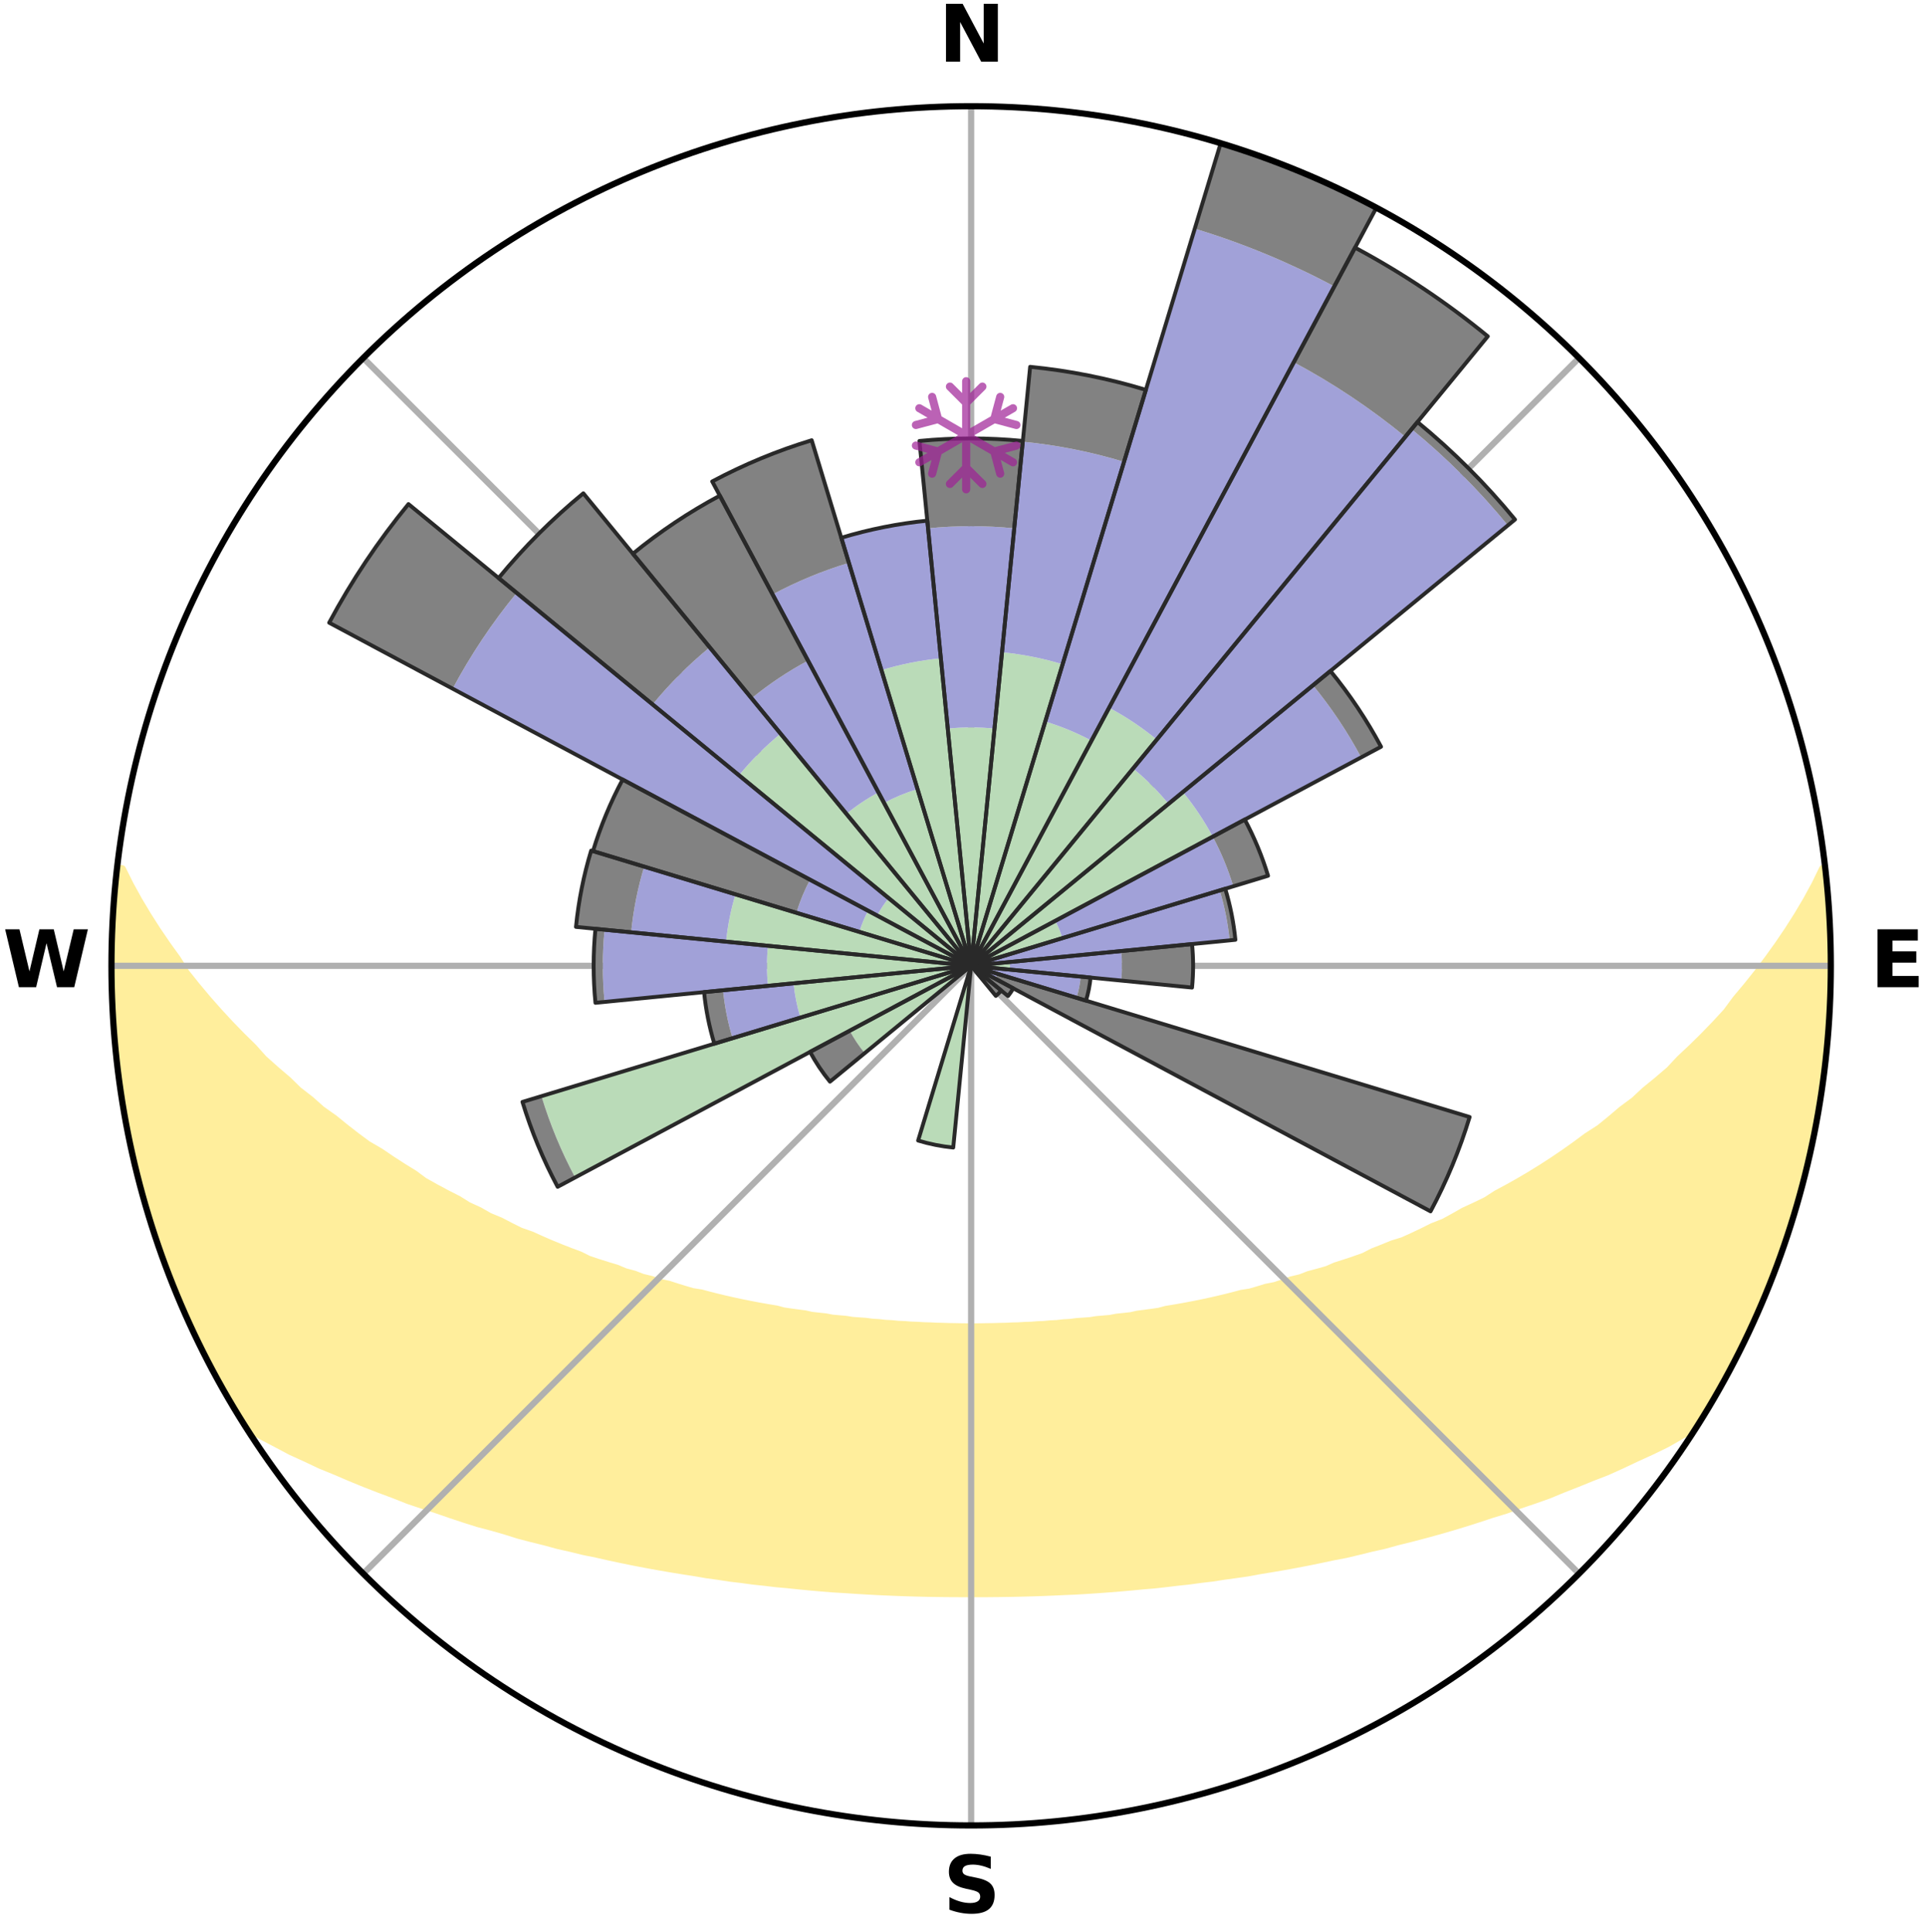 <?xml version="1.0" encoding="utf-8" standalone="no"?>
<!DOCTYPE svg PUBLIC "-//W3C//DTD SVG 1.1//EN"
  "http://www.w3.org/Graphics/SVG/1.1/DTD/svg11.dtd">
<svg xmlns:xlink="http://www.w3.org/1999/xlink" width="248.41pt" height="249.158pt" viewBox="0 0 248.41 249.158" xmlns="http://www.w3.org/2000/svg" version="1.1">
 <title>Ski Rose for Windham Mountain Club</title>
 <defs>
  <style type="text/css">*{stroke-linejoin: round; stroke-linecap: butt}</style>
 </defs>
 <g id="figure_1">
  <g id="patch_1">
   <path d="M 0 249.158 
L 248.41 249.158 
L 248.41 0 
L 0 0 
z
" style="fill: #ffffff"/>
  </g>
  <g id="axes_1">
   <g id="patch_2">
    <path d="M 236.135 124.579 
C 236.135 110.018 233.267 95.599 227.695 82.147 
C 222.122 68.695 213.955 56.471 203.659 46.175 
C 193.363 35.879 181.139 27.711 167.687 22.139 
C 154.235 16.567 139.815 13.699 125.255 13.699 
C 110.694 13.699 96.275 16.567 82.823 22.139 
C 69.371 27.711 57.147 35.879 46.851 46.175 
C 36.555 56.471 28.387 68.695 22.815 82.147 
C 17.243 95.599 14.375 110.018 14.375 124.579 
C 14.375 139.14 17.243 153.559 22.815 167.011 
C 28.387 180.463 36.555 192.687 46.851 202.983 
C 57.147 213.279 69.371 221.447 82.823 227.019 
C 96.275 232.591 110.694 235.459 125.255 235.459 
C 139.815 235.459 154.235 232.591 167.687 227.019 
C 181.139 221.447 193.363 213.279 203.659 202.983 
C 213.955 192.687 222.122 180.463 227.695 167.011 
C 233.267 153.559 236.135 139.14 236.135 124.579 
M 125.255 124.579 
C 125.255 124.579 125.255 124.579 125.255 124.579 
C 125.255 124.579 125.255 124.579 125.255 124.579 
C 125.255 124.579 125.255 124.579 125.255 124.579 
C 125.255 124.579 125.255 124.579 125.255 124.579 
C 125.255 124.579 125.255 124.579 125.255 124.579 
C 125.255 124.579 125.255 124.579 125.255 124.579 
C 125.255 124.579 125.255 124.579 125.255 124.579 
C 125.255 124.579 125.255 124.579 125.255 124.579 
C 125.255 124.579 125.255 124.579 125.255 124.579 
C 125.255 124.579 125.255 124.579 125.255 124.579 
C 125.255 124.579 125.255 124.579 125.255 124.579 
C 125.255 124.579 125.255 124.579 125.255 124.579 
C 125.255 124.579 125.255 124.579 125.255 124.579 
C 125.255 124.579 125.255 124.579 125.255 124.579 
C 125.255 124.579 125.255 124.579 125.255 124.579 
C 125.255 124.579 125.255 124.579 125.255 124.579 
z
" style="fill: #ffffff"/>
   </g>
   <g id="PolyCollection_1">
    <defs>
     <path id="m7233c57e6c" d="M 235.308 -137.118 
L 235.117 -137.096 
L 234.128 -135.062 
L 233.04 -133.062 
L 231.877 -131.1 
L 230.656 -129.181 
L 229.386 -127.306 
L 228.074 -125.476 
L 226.725 -123.694 
L 225.341 -121.958 
L 223.926 -120.271 
L 222.708 -118.619 
L 221.238 -117.025 
L 219.742 -115.481 
L 218.224 -113.987 
L 216.685 -112.542 
L 215.349 -111.114 
L 213.772 -109.766 
L 212.181 -108.468 
L 210.794 -107.176 
L 209.175 -105.974 
L 207.761 -104.771 
L 206.335 -103.61 
L 204.688 -102.55 
L 203.244 -101.478 
L 201.793 -100.447 
L 200.335 -99.458 
L 198.872 -98.51 
L 197.405 -97.603 
L 195.936 -96.737 
L 194.466 -95.911 
L 192.997 -95.124 
L 191.717 -94.291 
L 190.248 -93.579 
L 188.784 -92.905 
L 187.504 -92.174 
L 186.223 -91.476 
L 184.772 -90.906 
L 183.497 -90.272 
L 182.225 -89.667 
L 180.957 -89.093 
L 179.535 -88.652 
L 178.281 -88.136 
L 177.032 -87.647 
L 175.936 -87.077 
L 174.698 -86.64 
L 173.469 -86.228 
L 172.248 -85.841 
L 171.168 -85.366 
L 169.963 -85.025 
L 168.769 -84.706 
L 167.705 -84.295 
L 166.531 -84.017 
L 165.48 -83.646 
L 164.433 -83.294 
L 163.289 -83.072 
L 162.257 -82.755 
L 161.232 -82.456 
L 160.121 -82.284 
L 159.112 -82.015 
L 158.109 -81.762 
L 157.114 -81.524 
L 156.126 -81.299 
L 155.146 -81.088 
L 154.173 -80.889 
L 153.207 -80.703 
L 152.249 -80.528 
L 151.3 -80.364 
L 150.358 -80.21 
L 149.475 -79.971 
L 148.545 -79.839 
L 147.623 -79.715 
L 146.709 -79.599 
L 145.842 -79.405 
L 144.94 -79.306 
L 144.046 -79.214 
L 143.189 -79.051 
L 142.306 -78.973 
L 141.431 -78.9 
L 140.584 -78.764 
L 139.72 -78.703 
L 138.861 -78.646 
L 138.024 -78.534 
L 137.175 -78.487 
L 136.344 -78.391 
L 135.503 -78.352 
L 134.676 -78.272 
L 133.843 -78.24 
L 133.02 -78.174 
L 132.194 -78.148 
L 131.374 -78.096 
L 130.553 -78.076 
L 129.736 -78.036 
L 128.919 -78.022 
L 128.104 -77.995 
L 127.289 -77.985 
L 126.475 -77.97 
L 125.662 -77.964 
L 124.848 -77.964 
L 124.034 -77.972 
L 123.221 -77.989 
L 122.406 -78.001 
L 121.591 -78.03 
L 120.774 -78.047 
L 119.958 -78.088 
L 119.137 -78.11 
L 118.318 -78.164 
L 117.492 -78.191 
L 116.67 -78.259 
L 115.838 -78.293 
L 115.012 -78.375 
L 114.172 -78.416 
L 113.341 -78.513 
L 112.493 -78.562 
L 111.657 -78.675 
L 110.8 -78.734 
L 109.936 -78.797 
L 109.091 -78.934 
L 108.217 -79.009 
L 107.336 -79.088 
L 106.48 -79.253 
L 105.587 -79.347 
L 104.687 -79.447 
L 103.821 -79.642 
L 102.908 -79.759 
L 101.988 -79.884 
L 101.06 -80.018 
L 100.179 -80.258 
L 99.239 -80.413 
L 98.291 -80.578 
L 97.335 -80.754 
L 96.371 -80.941 
L 95.4 -81.14 
L 94.422 -81.352 
L 93.436 -81.578 
L 92.442 -81.817 
L 91.442 -82.071 
L 90.435 -82.339 
L 89.326 -82.512 
L 88.303 -82.812 
L 87.273 -83.129 
L 86.238 -83.464 
L 85.087 -83.704 
L 84.038 -84.075 
L 82.865 -84.353 
L 81.804 -84.764 
L 80.613 -85.083 
L 79.541 -85.536 
L 78.332 -85.899 
L 77.114 -86.286 
L 75.886 -86.697 
L 74.797 -87.242 
L 73.557 -87.704 
L 72.311 -88.192 
L 71.058 -88.707 
L 69.8 -89.251 
L 68.538 -89.823 
L 67.104 -90.325 
L 65.832 -90.959 
L 64.558 -91.623 
L 63.104 -92.226 
L 61.826 -92.955 
L 60.365 -93.628 
L 59.087 -94.424 
L 57.621 -95.171 
L 56.154 -95.957 
L 54.686 -96.781 
L 53.419 -97.721 
L 51.957 -98.623 
L 50.499 -99.566 
L 49.046 -100.551 
L 47.391 -101.515 
L 45.949 -102.586 
L 44.517 -103.699 
L 43.095 -104.854 
L 41.469 -106.004 
L 40.071 -107.248 
L 38.469 -108.494 
L 37.1 -109.827 
L 35.528 -111.169 
L 33.972 -112.561 
L 32.659 -114.029 
L 31.144 -115.517 
L 29.652 -117.055 
L 28.184 -118.642 
L 26.743 -120.278 
L 25.33 -121.962 
L 23.949 -123.695 
L 22.826 -125.473 
L 21.514 -127.296 
L 20.244 -129.164 
L 19.02 -131.077 
L 17.852 -133.032 
L 16.753 -135.027 
L 15.745 -137.056 
L 15.144 -137.125 
L 15.144 -137.125 
L 14.893 -135.206 
L 14.891 -133.265 
L 14.706 -131.341 
L 14.554 -129.412 
L 14.433 -127.481 
L 14.538 -125.545 
L 14.482 -123.612 
L 14.457 -121.678 
L 14.495 -119.743 
L 14.726 -117.819 
L 14.796 -115.886 
L 14.896 -113.953 
L 15.217 -112.042 
L 15.378 -110.114 
L 15.609 -108.192 
L 15.977 -106.292 
L 16.271 -104.38 
L 16.694 -102.492 
L 17.005 -100.581 
L 17.528 -98.716 
L 17.949 -96.828 
L 18.482 -94.968 
L 18.965 -93.095 
L 19.555 -91.252 
L 20.223 -89.436 
L 20.748 -87.571 
L 21.423 -85.758 
L 22.179 -83.977 
L 22.852 -82.163 
L 23.619 -80.387 
L 24.374 -78.605 
L 25.216 -76.863 
L 26.098 -75.141 
L 26.905 -73.382 
L 27.824 -71.679 
L 28.829 -70.024 
L 29.728 -68.309 
L 30.715 -66.645 
L 31.81 -65.048 
L 33.694 -63.976 
L 35.615 -62.972 
L 37.488 -61.976 
L 39.446 -61.084 
L 41.338 -60.187 
L 43.299 -59.389 
L 45.189 -58.578 
L 47.075 -57.807 
L 48.954 -57.074 
L 50.827 -56.378 
L 52.631 -55.661 
L 54.486 -55.034 
L 56.331 -54.442 
L 58.111 -53.824 
L 59.882 -53.237 
L 61.643 -52.679 
L 63.443 -52.206 
L 65.183 -51.705 
L 66.868 -51.176 
L 68.587 -50.728 
L 70.295 -50.305 
L 71.951 -49.85 
L 73.637 -49.474 
L 75.275 -49.068 
L 76.937 -48.735 
L 78.553 -48.369 
L 80.162 -48.026 
L 81.759 -47.701 
L 83.348 -47.397 
L 84.926 -47.108 
L 86.495 -46.839 
L 88.053 -46.584 
L 89.603 -46.347 
L 91.123 -46.082 
L 92.654 -45.873 
L 94.16 -45.639 
L 95.674 -45.46 
L 97.165 -45.256 
L 98.661 -45.099 
L 100.139 -44.922 
L 101.62 -44.791 
L 103.085 -44.638 
L 104.544 -44.497 
L 105.998 -44.369 
L 107.447 -44.252 
L 108.895 -44.167 
L 110.334 -44.071 
L 111.768 -43.984 
L 113.199 -43.908 
L 114.626 -43.842 
L 116.05 -43.786 
L 117.471 -43.739 
L 118.89 -43.701 
L 120.306 -43.672 
L 121.721 -43.652 
L 123.135 -43.641 
L 124.548 -43.638 
L 125.961 -43.639 
L 127.374 -43.64 
L 128.788 -43.653 
L 130.203 -43.674 
L 131.62 -43.703 
L 133.039 -43.742 
L 134.46 -43.789 
L 135.883 -43.846 
L 137.31 -43.913 
L 138.744 -43.972 
L 140.179 -44.057 
L 141.618 -44.153 
L 143.061 -44.259 
L 144.51 -44.376 
L 145.963 -44.505 
L 147.422 -44.646 
L 148.897 -44.766 
L 150.368 -44.931 
L 151.845 -45.109 
L 153.341 -45.266 
L 154.832 -45.471 
L 156.346 -45.65 
L 157.851 -45.884 
L 159.381 -46.094 
L 160.922 -46.314 
L 162.451 -46.596 
L 164.008 -46.852 
L 165.577 -47.121 
L 167.154 -47.41 
L 168.743 -47.714 
L 170.339 -48.041 
L 171.948 -48.383 
L 173.598 -48.696 
L 175.225 -49.083 
L 176.863 -49.489 
L 178.548 -49.865 
L 180.203 -50.321 
L 181.91 -50.744 
L 183.629 -51.192 
L 185.359 -51.666 
L 187.1 -52.167 
L 188.852 -52.696 
L 190.613 -53.253 
L 192.383 -53.84 
L 194.22 -54.4 
L 196.008 -55.05 
L 197.862 -55.678 
L 199.728 -56.337 
L 201.538 -57.089 
L 203.416 -57.823 
L 205.303 -58.593 
L 207.261 -59.349 
L 209.152 -60.203 
L 211.044 -61.098 
L 213.002 -61.99 
L 214.947 -62.936 
L 216.795 -63.99 
L 218.68 -65.061 
L 219.79 -66.648 
L 220.788 -68.306 
L 221.738 -69.992 
L 222.695 -71.673 
L 223.587 -73.39 
L 224.459 -75.118 
L 225.275 -76.872 
L 226.124 -78.61 
L 226.924 -80.372 
L 227.673 -82.156 
L 228.372 -83.96 
L 228.99 -85.794 
L 229.748 -87.576 
L 230.288 -89.435 
L 230.952 -91.253 
L 231.503 -93.107 
L 232.067 -94.957 
L 232.587 -96.821 
L 233.061 -98.697 
L 233.491 -100.584 
L 233.877 -102.48 
L 234.219 -104.384 
L 234.59 -106.283 
L 234.843 -108.201 
L 235.179 -110.107 
L 235.353 -112.035 
L 235.618 -113.952 
L 235.774 -115.881 
L 235.83 -117.816 
L 235.986 -119.744 
L 236.023 -121.679 
L 236.109 -123.612 
L 236.02 -125.546 
L 236.089 -127.481 
L 235.931 -129.411 
L 235.881 -131.345 
L 235.71 -133.272 
L 235.594 -135.204 
L 235.308 -137.118 
z
" style="stroke: #ffee9c"/>
    </defs>
    <g clip-path="url(#pdf41da3d4e)">
     <use xlink:href="#m7233c57e6c" x="0" y="249.158" style="fill: #ffee9c; stroke: #ffee9c"/>
    </g>
   </g>
   <g id="matplotlib.axis_1">
    <g id="xtick_1">
     <g id="line2d_1">
      <path d="M 125.255 124.579 
L 125.255 13.699 
" clip-path="url(#pdf41da3d4e)" style="fill: none; stroke: #b0b0b0; stroke-width: 0.8; stroke-linecap: square"/>
     </g>
     <g id="text_1">
      <!-- N -->
      <g transform="translate(121.07 7.958) scale(0.1 -0.1)">
       <defs>
        <path id="DejaVuSans-Bold-4e" d="M 588 4666 
L 1931 4666 
L 3628 1466 
L 3628 4666 
L 4769 4666 
L 4769 0 
L 3425 0 
L 1728 3200 
L 1728 0 
L 588 0 
L 588 4666 
z
" transform="scale(0.016)"/>
       </defs>
       <use xlink:href="#DejaVuSans-Bold-4e"/>
      </g>
     </g>
    </g>
    <g id="xtick_2">
     <g id="line2d_2">
      <path d="M 125.255 124.579 
L 203.659 46.175 
" clip-path="url(#pdf41da3d4e)" style="fill: none; stroke: #b0b0b0; stroke-width: 0.8; stroke-linecap: square"/>
     </g>
    </g>
    <g id="xtick_3">
     <g id="line2d_3">
      <path d="M 125.255 124.579 
L 236.135 124.579 
" clip-path="url(#pdf41da3d4e)" style="fill: none; stroke: #b0b0b0; stroke-width: 0.8; stroke-linecap: square"/>
     </g>
     <g id="text_2">
      <!-- E -->
      <g transform="translate(241.219 127.338) scale(0.1 -0.1)">
       <defs>
        <path id="DejaVuSans-Bold-45" d="M 588 4666 
L 3834 4666 
L 3834 3756 
L 1791 3756 
L 1791 2888 
L 3713 2888 
L 3713 1978 
L 1791 1978 
L 1791 909 
L 3903 909 
L 3903 0 
L 588 0 
L 588 4666 
z
" transform="scale(0.016)"/>
       </defs>
       <use xlink:href="#DejaVuSans-Bold-45"/>
      </g>
     </g>
    </g>
    <g id="xtick_4">
     <g id="line2d_4">
      <path d="M 125.255 124.579 
L 203.659 202.983 
" clip-path="url(#pdf41da3d4e)" style="fill: none; stroke: #b0b0b0; stroke-width: 0.8; stroke-linecap: square"/>
     </g>
    </g>
    <g id="xtick_5">
     <g id="line2d_5">
      <path d="M 125.255 124.579 
L 125.255 235.459 
" clip-path="url(#pdf41da3d4e)" style="fill: none; stroke: #b0b0b0; stroke-width: 0.8; stroke-linecap: square"/>
     </g>
     <g id="text_3">
      <!-- S -->
      <g transform="translate(121.654 246.718) scale(0.1 -0.1)">
       <defs>
        <path id="DejaVuSans-Bold-53" d="M 3834 4519 
L 3834 3531 
Q 3450 3703 3084 3790 
Q 2719 3878 2394 3878 
Q 1963 3878 1756 3759 
Q 1550 3641 1550 3391 
Q 1550 3203 1689 3098 
Q 1828 2994 2194 2919 
L 2706 2816 
Q 3484 2659 3812 2340 
Q 4141 2022 4141 1434 
Q 4141 663 3683 286 
Q 3225 -91 2284 -91 
Q 1841 -91 1394 -6 
Q 947 78 500 244 
L 500 1259 
Q 947 1022 1364 901 
Q 1781 781 2169 781 
Q 2563 781 2772 912 
Q 2981 1044 2981 1288 
Q 2981 1506 2839 1625 
Q 2697 1744 2272 1838 
L 1806 1941 
Q 1106 2091 782 2419 
Q 459 2747 459 3303 
Q 459 4000 909 4375 
Q 1359 4750 2203 4750 
Q 2588 4750 2994 4692 
Q 3400 4634 3834 4519 
z
" transform="scale(0.016)"/>
       </defs>
       <use xlink:href="#DejaVuSans-Bold-53"/>
      </g>
     </g>
    </g>
    <g id="xtick_6">
     <g id="line2d_6">
      <path d="M 125.255 124.579 
L 46.851 202.983 
" clip-path="url(#pdf41da3d4e)" style="fill: none; stroke: #b0b0b0; stroke-width: 0.8; stroke-linecap: square"/>
     </g>
    </g>
    <g id="xtick_7">
     <g id="line2d_7">
      <path d="M 125.255 124.579 
L 14.375 124.579 
" clip-path="url(#pdf41da3d4e)" style="fill: none; stroke: #b0b0b0; stroke-width: 0.8; stroke-linecap: square"/>
     </g>
     <g id="text_4">
      <!-- W -->
      <g transform="translate(0.36 127.338) scale(0.1 -0.1)">
       <defs>
        <path id="DejaVuSans-Bold-57" d="M 191 4666 
L 1344 4666 
L 2150 1275 
L 2950 4666 
L 4109 4666 
L 4909 1275 
L 5716 4666 
L 6859 4666 
L 5759 0 
L 4372 0 
L 3525 3547 
L 2688 0 
L 1300 0 
L 191 4666 
z
" transform="scale(0.016)"/>
       </defs>
       <use xlink:href="#DejaVuSans-Bold-57"/>
      </g>
     </g>
    </g>
    <g id="xtick_8">
     <g id="line2d_8">
      <path d="M 125.255 124.579 
L 46.851 46.175 
" clip-path="url(#pdf41da3d4e)" style="fill: none; stroke: #b0b0b0; stroke-width: 0.8; stroke-linecap: square"/>
     </g>
    </g>
   </g>
   <g id="matplotlib.axis_2"/>
   <g id="patch_3">
    <path d="M 125.255 124.579 
C 125.255 124.579 125.255 124.579 125.255 124.579 
C 125.255 124.579 125.255 124.579 125.255 124.579 
L 125.255 124.579 
C 125.255 124.579 125.255 124.579 125.255 124.579 
C 125.255 124.579 125.255 124.579 125.255 124.579 
z
" clip-path="url(#pdf41da3d4e)" style="fill: #d9d9d9"/>
   </g>
   <g id="patch_4">
    <path d="M 125.255 124.579 
C 125.255 124.579 125.255 124.579 125.255 124.579 
C 125.255 124.579 125.255 124.579 125.255 124.579 
L 125.255 124.579 
C 125.255 124.579 125.255 124.579 125.255 124.579 
C 125.255 124.579 125.255 124.579 125.255 124.579 
z
" clip-path="url(#pdf41da3d4e)" style="fill: #d9d9d9"/>
   </g>
   <g id="patch_5">
    <path d="M 125.255 124.579 
C 125.255 124.579 125.255 124.579 125.255 124.579 
C 125.255 124.579 125.255 124.579 125.255 124.579 
L 125.255 124.579 
C 125.255 124.579 125.255 124.579 125.255 124.579 
C 125.255 124.579 125.255 124.579 125.255 124.579 
z
" clip-path="url(#pdf41da3d4e)" style="fill: #d9d9d9"/>
   </g>
   <g id="patch_6">
    <path d="M 125.255 124.579 
C 125.255 124.579 125.255 124.579 125.255 124.579 
C 125.255 124.579 125.255 124.579 125.255 124.579 
L 125.255 124.579 
C 125.255 124.579 125.255 124.579 125.255 124.579 
C 125.255 124.579 125.255 124.579 125.255 124.579 
z
" clip-path="url(#pdf41da3d4e)" style="fill: #d9d9d9"/>
   </g>
   <g id="patch_7">
    <path d="M 125.255 124.579 
C 125.255 124.579 125.255 124.579 125.255 124.579 
C 125.255 124.579 125.255 124.579 125.255 124.579 
L 125.255 124.579 
C 125.255 124.579 125.255 124.579 125.255 124.579 
C 125.255 124.579 125.255 124.579 125.255 124.579 
z
" clip-path="url(#pdf41da3d4e)" style="fill: #d9d9d9"/>
   </g>
   <g id="patch_8">
    <path d="M 125.255 124.579 
C 125.255 124.579 125.255 124.579 125.255 124.579 
C 125.255 124.579 125.255 124.579 125.255 124.579 
L 125.255 124.579 
C 125.255 124.579 125.255 124.579 125.255 124.579 
C 125.255 124.579 125.255 124.579 125.255 124.579 
z
" clip-path="url(#pdf41da3d4e)" style="fill: #d9d9d9"/>
   </g>
   <g id="patch_9">
    <path d="M 125.255 124.579 
C 125.255 124.579 125.255 124.579 125.255 124.579 
C 125.255 124.579 125.255 124.579 125.255 124.579 
L 125.255 124.579 
C 125.255 124.579 125.255 124.579 125.255 124.579 
C 125.255 124.579 125.255 124.579 125.255 124.579 
z
" clip-path="url(#pdf41da3d4e)" style="fill: #d9d9d9"/>
   </g>
   <g id="patch_10">
    <path d="M 125.255 124.579 
C 125.255 124.579 125.255 124.579 125.255 124.579 
C 125.255 124.579 125.255 124.579 125.255 124.579 
L 125.255 124.579 
C 125.255 124.579 125.255 124.579 125.255 124.579 
C 125.255 124.579 125.255 124.579 125.255 124.579 
z
" clip-path="url(#pdf41da3d4e)" style="fill: #d9d9d9"/>
   </g>
   <g id="patch_11">
    <path d="M 125.255 124.579 
C 125.255 124.579 125.255 124.579 125.255 124.579 
C 125.255 124.579 125.255 124.579 125.255 124.579 
L 125.255 124.579 
C 125.255 124.579 125.255 124.579 125.255 124.579 
C 125.255 124.579 125.255 124.579 125.255 124.579 
z
" clip-path="url(#pdf41da3d4e)" style="fill: #d9d9d9"/>
   </g>
   <g id="patch_12">
    <path d="M 125.255 124.579 
C 125.255 124.579 125.255 124.579 125.255 124.579 
C 125.255 124.579 125.255 124.579 125.255 124.579 
L 125.255 124.579 
C 125.255 124.579 125.255 124.579 125.255 124.579 
C 125.255 124.579 125.255 124.579 125.255 124.579 
z
" clip-path="url(#pdf41da3d4e)" style="fill: #d9d9d9"/>
   </g>
   <g id="patch_13">
    <path d="M 125.255 124.579 
C 125.255 124.579 125.255 124.579 125.255 124.579 
C 125.255 124.579 125.255 124.579 125.255 124.579 
L 125.255 124.579 
C 125.255 124.579 125.255 124.579 125.255 124.579 
C 125.255 124.579 125.255 124.579 125.255 124.579 
z
" clip-path="url(#pdf41da3d4e)" style="fill: #d9d9d9"/>
   </g>
   <g id="patch_14">
    <path d="M 125.255 124.579 
C 125.255 124.579 125.255 124.579 125.255 124.579 
C 125.255 124.579 125.255 124.579 125.255 124.579 
L 125.255 124.579 
C 125.255 124.579 125.255 124.579 125.255 124.579 
C 125.255 124.579 125.255 124.579 125.255 124.579 
z
" clip-path="url(#pdf41da3d4e)" style="fill: #d9d9d9"/>
   </g>
   <g id="patch_15">
    <path d="M 125.255 124.579 
C 125.255 124.579 125.255 124.579 125.255 124.579 
C 125.255 124.579 125.255 124.579 125.255 124.579 
L 125.255 124.579 
C 125.255 124.579 125.255 124.579 125.255 124.579 
C 125.255 124.579 125.255 124.579 125.255 124.579 
z
" clip-path="url(#pdf41da3d4e)" style="fill: #d9d9d9"/>
   </g>
   <g id="patch_16">
    <path d="M 125.255 124.579 
C 125.255 124.579 125.255 124.579 125.255 124.579 
C 125.255 124.579 125.255 124.579 125.255 124.579 
L 125.255 124.579 
C 125.255 124.579 125.255 124.579 125.255 124.579 
C 125.255 124.579 125.255 124.579 125.255 124.579 
z
" clip-path="url(#pdf41da3d4e)" style="fill: #d9d9d9"/>
   </g>
   <g id="patch_17">
    <path d="M 125.255 124.579 
C 125.255 124.579 125.255 124.579 125.255 124.579 
C 125.255 124.579 125.255 124.579 125.255 124.579 
L 125.255 124.579 
C 125.255 124.579 125.255 124.579 125.255 124.579 
C 125.255 124.579 125.255 124.579 125.255 124.579 
z
" clip-path="url(#pdf41da3d4e)" style="fill: #d9d9d9"/>
   </g>
   <g id="patch_18">
    <path d="M 125.255 124.579 
C 125.255 124.579 125.255 124.579 125.255 124.579 
C 125.255 124.579 125.255 124.579 125.255 124.579 
L 125.255 124.579 
C 125.255 124.579 125.255 124.579 125.255 124.579 
C 125.255 124.579 125.255 124.579 125.255 124.579 
z
" clip-path="url(#pdf41da3d4e)" style="fill: #d9d9d9"/>
   </g>
   <g id="patch_19">
    <path d="M 125.255 124.579 
C 125.255 124.579 125.255 124.579 125.255 124.579 
C 125.255 124.579 125.255 124.579 125.255 124.579 
L 125.255 124.579 
C 125.255 124.579 125.255 124.579 125.255 124.579 
C 125.255 124.579 125.255 124.579 125.255 124.579 
z
" clip-path="url(#pdf41da3d4e)" style="fill: #d9d9d9"/>
   </g>
   <g id="patch_20">
    <path d="M 125.255 124.579 
C 125.255 124.579 125.255 124.579 125.255 124.579 
C 125.255 124.579 125.255 124.579 125.255 124.579 
L 125.255 124.579 
C 125.255 124.579 125.255 124.579 125.255 124.579 
C 125.255 124.579 125.255 124.579 125.255 124.579 
z
" clip-path="url(#pdf41da3d4e)" style="fill: #d9d9d9"/>
   </g>
   <g id="patch_21">
    <path d="M 125.255 124.579 
C 125.255 124.579 125.255 124.579 125.255 124.579 
C 125.255 124.579 125.255 124.579 125.255 124.579 
L 125.255 124.579 
C 125.255 124.579 125.255 124.579 125.255 124.579 
C 125.255 124.579 125.255 124.579 125.255 124.579 
z
" clip-path="url(#pdf41da3d4e)" style="fill: #d9d9d9"/>
   </g>
   <g id="patch_22">
    <path d="M 125.255 124.579 
C 125.255 124.579 125.255 124.579 125.255 124.579 
C 125.255 124.579 125.255 124.579 125.255 124.579 
L 125.255 124.579 
C 125.255 124.579 125.255 124.579 125.255 124.579 
C 125.255 124.579 125.255 124.579 125.255 124.579 
z
" clip-path="url(#pdf41da3d4e)" style="fill: #d9d9d9"/>
   </g>
   <g id="patch_23">
    <path d="M 125.255 124.579 
C 125.255 124.579 125.255 124.579 125.255 124.579 
C 125.255 124.579 125.255 124.579 125.255 124.579 
L 125.255 124.579 
C 125.255 124.579 125.255 124.579 125.255 124.579 
C 125.255 124.579 125.255 124.579 125.255 124.579 
z
" clip-path="url(#pdf41da3d4e)" style="fill: #d9d9d9"/>
   </g>
   <g id="patch_24">
    <path d="M 125.255 124.579 
C 125.255 124.579 125.255 124.579 125.255 124.579 
C 125.255 124.579 125.255 124.579 125.255 124.579 
L 125.255 124.579 
C 125.255 124.579 125.255 124.579 125.255 124.579 
C 125.255 124.579 125.255 124.579 125.255 124.579 
z
" clip-path="url(#pdf41da3d4e)" style="fill: #d9d9d9"/>
   </g>
   <g id="patch_25">
    <path d="M 125.255 124.579 
C 125.255 124.579 125.255 124.579 125.255 124.579 
C 125.255 124.579 125.255 124.579 125.255 124.579 
L 125.255 124.579 
C 125.255 124.579 125.255 124.579 125.255 124.579 
C 125.255 124.579 125.255 124.579 125.255 124.579 
z
" clip-path="url(#pdf41da3d4e)" style="fill: #d9d9d9"/>
   </g>
   <g id="patch_26">
    <path d="M 125.255 124.579 
C 125.255 124.579 125.255 124.579 125.255 124.579 
C 125.255 124.579 125.255 124.579 125.255 124.579 
L 125.255 124.579 
C 125.255 124.579 125.255 124.579 125.255 124.579 
C 125.255 124.579 125.255 124.579 125.255 124.579 
z
" clip-path="url(#pdf41da3d4e)" style="fill: #d9d9d9"/>
   </g>
   <g id="patch_27">
    <path d="M 125.255 124.579 
C 125.255 124.579 125.255 124.579 125.255 124.579 
C 125.255 124.579 125.255 124.579 125.255 124.579 
L 125.255 124.579 
C 125.255 124.579 125.255 124.579 125.255 124.579 
C 125.255 124.579 125.255 124.579 125.255 124.579 
z
" clip-path="url(#pdf41da3d4e)" style="fill: #d9d9d9"/>
   </g>
   <g id="patch_28">
    <path d="M 125.255 124.579 
C 125.255 124.579 125.255 124.579 125.255 124.579 
C 125.255 124.579 125.255 124.579 125.255 124.579 
L 125.255 124.579 
C 125.255 124.579 125.255 124.579 125.255 124.579 
C 125.255 124.579 125.255 124.579 125.255 124.579 
z
" clip-path="url(#pdf41da3d4e)" style="fill: #d9d9d9"/>
   </g>
   <g id="patch_29">
    <path d="M 125.255 124.579 
C 125.255 124.579 125.255 124.579 125.255 124.579 
C 125.255 124.579 125.255 124.579 125.255 124.579 
L 125.255 124.579 
C 125.255 124.579 125.255 124.579 125.255 124.579 
C 125.255 124.579 125.255 124.579 125.255 124.579 
z
" clip-path="url(#pdf41da3d4e)" style="fill: #d9d9d9"/>
   </g>
   <g id="patch_30">
    <path d="M 125.255 124.579 
C 125.255 124.579 125.255 124.579 125.255 124.579 
C 125.255 124.579 125.255 124.579 125.255 124.579 
L 125.255 124.579 
C 125.255 124.579 125.255 124.579 125.255 124.579 
C 125.255 124.579 125.255 124.579 125.255 124.579 
z
" clip-path="url(#pdf41da3d4e)" style="fill: #d9d9d9"/>
   </g>
   <g id="patch_31">
    <path d="M 125.255 124.579 
C 125.255 124.579 125.255 124.579 125.255 124.579 
C 125.255 124.579 125.255 124.579 125.255 124.579 
L 125.255 124.579 
C 125.255 124.579 125.255 124.579 125.255 124.579 
C 125.255 124.579 125.255 124.579 125.255 124.579 
z
" clip-path="url(#pdf41da3d4e)" style="fill: #d9d9d9"/>
   </g>
   <g id="patch_32">
    <path d="M 125.255 124.579 
C 125.255 124.579 125.255 124.579 125.255 124.579 
C 125.255 124.579 125.255 124.579 125.255 124.579 
L 125.255 124.579 
C 125.255 124.579 125.255 124.579 125.255 124.579 
C 125.255 124.579 125.255 124.579 125.255 124.579 
z
" clip-path="url(#pdf41da3d4e)" style="fill: #d9d9d9"/>
   </g>
   <g id="patch_33">
    <path d="M 125.255 124.579 
C 125.255 124.579 125.255 124.579 125.255 124.579 
C 125.255 124.579 125.255 124.579 125.255 124.579 
L 125.255 124.579 
C 125.255 124.579 125.255 124.579 125.255 124.579 
C 125.255 124.579 125.255 124.579 125.255 124.579 
z
" clip-path="url(#pdf41da3d4e)" style="fill: #d9d9d9"/>
   </g>
   <g id="patch_34">
    <path d="M 125.255 124.579 
C 125.255 124.579 125.255 124.579 125.255 124.579 
C 125.255 124.579 125.255 124.579 125.255 124.579 
L 125.255 124.579 
C 125.255 124.579 125.255 124.579 125.255 124.579 
C 125.255 124.579 125.255 124.579 125.255 124.579 
z
" clip-path="url(#pdf41da3d4e)" style="fill: #d9d9d9"/>
   </g>
   <g id="patch_35">
    <path d="M 125.255 124.579 
C 125.255 124.579 125.255 124.579 125.255 124.579 
C 125.255 124.579 125.255 124.579 125.255 124.579 
L 128.269 93.975 
C 127.267 93.876 126.261 93.826 125.255 93.826 
C 124.248 93.826 123.242 93.876 122.241 93.975 
z
" clip-path="url(#pdf41da3d4e)" style="fill: #badbb8"/>
   </g>
   <g id="patch_36">
    <path d="M 125.255 124.579 
C 125.255 124.579 125.255 124.579 125.255 124.579 
C 125.255 124.579 125.255 124.579 125.255 124.579 
L 137.053 85.686 
C 135.78 85.3 134.489 84.976 133.184 84.717 
C 131.879 84.457 130.562 84.262 129.239 84.132 
z
" clip-path="url(#pdf41da3d4e)" style="fill: #badbb8"/>
   </g>
   <g id="patch_37">
    <path d="M 125.255 124.579 
C 125.255 124.579 125.255 124.579 125.255 124.579 
C 125.255 124.579 125.255 124.579 125.255 124.579 
L 140.778 95.537 
C 139.828 95.029 138.853 94.568 137.857 94.155 
C 136.861 93.743 135.846 93.379 134.814 93.066 
z
" clip-path="url(#pdf41da3d4e)" style="fill: #badbb8"/>
   </g>
   <g id="patch_38">
    <path d="M 125.255 124.579 
C 125.255 124.579 125.255 124.579 125.255 124.579 
C 125.255 124.579 125.255 124.579 125.255 124.579 
L 149.202 95.4 
C 148.247 94.616 147.254 93.879 146.226 93.193 
C 145.199 92.507 144.139 91.871 143.049 91.289 
z
" clip-path="url(#pdf41da3d4e)" style="fill: #badbb8"/>
   </g>
   <g id="patch_39">
    <path d="M 125.255 124.579 
C 125.255 124.579 125.255 124.579 125.255 124.579 
C 125.255 124.579 125.255 124.579 125.255 124.579 
L 150.711 103.688 
C 150.027 102.855 149.302 102.056 148.54 101.294 
C 147.778 100.531 146.979 99.807 146.146 99.123 
z
" clip-path="url(#pdf41da3d4e)" style="fill: #badbb8"/>
   </g>
   <g id="patch_40">
    <path d="M 125.255 124.579 
C 125.255 124.579 125.255 124.579 125.255 124.579 
C 125.255 124.579 125.255 124.579 125.255 124.579 
L 156.415 107.924 
C 155.87 106.904 155.275 105.911 154.632 104.95 
C 153.99 103.988 153.301 103.059 152.567 102.165 
z
" clip-path="url(#pdf41da3d4e)" style="fill: #badbb8"/>
   </g>
   <g id="patch_41">
    <path d="M 125.255 124.579 
C 125.255 124.579 125.255 124.579 125.255 124.579 
C 125.255 124.579 125.255 124.579 125.255 124.579 
L 137.026 121.008 
C 136.909 120.623 136.774 120.244 136.62 119.872 
C 136.465 119.5 136.293 119.135 136.103 118.78 
z
" clip-path="url(#pdf41da3d4e)" style="fill: #badbb8"/>
   </g>
   <g id="patch_42">
    <path d="M 125.255 124.579 
C 125.255 124.579 125.255 124.579 125.255 124.579 
C 125.255 124.579 125.255 124.579 125.255 124.579 
L 125.255 124.579 
C 125.255 124.579 125.255 124.579 125.255 124.579 
C 125.255 124.579 125.255 124.579 125.255 124.579 
z
" clip-path="url(#pdf41da3d4e)" style="fill: #badbb8"/>
   </g>
   <g id="patch_43">
    <path d="M 125.255 124.579 
C 125.255 124.579 125.255 124.579 125.255 124.579 
C 125.255 124.579 125.255 124.579 125.255 124.579 
L 130.253 125.071 
C 130.269 124.908 130.277 124.743 130.277 124.579 
C 130.277 124.415 130.269 124.25 130.253 124.087 
z
" clip-path="url(#pdf41da3d4e)" style="fill: #badbb8"/>
   </g>
   <g id="patch_44">
    <path d="M 125.255 124.579 
C 125.255 124.579 125.255 124.579 125.255 124.579 
C 125.255 124.579 125.255 124.579 125.255 124.579 
L 125.255 124.579 
C 125.255 124.579 125.255 124.579 125.255 124.579 
C 125.255 124.579 125.255 124.579 125.255 124.579 
z
" clip-path="url(#pdf41da3d4e)" style="fill: #badbb8"/>
   </g>
   <g id="patch_45">
    <path d="M 125.255 124.579 
C 125.255 124.579 125.255 124.579 125.255 124.579 
C 125.255 124.579 125.255 124.579 125.255 124.579 
L 125.255 124.579 
C 125.255 124.579 125.255 124.579 125.255 124.579 
C 125.255 124.579 125.255 124.579 125.255 124.579 
z
" clip-path="url(#pdf41da3d4e)" style="fill: #badbb8"/>
   </g>
   <g id="patch_46">
    <path d="M 125.255 124.579 
C 125.255 124.579 125.255 124.579 125.255 124.579 
C 125.255 124.579 125.255 124.579 125.255 124.579 
L 125.255 124.579 
C 125.255 124.579 125.255 124.579 125.255 124.579 
C 125.255 124.579 125.255 124.579 125.255 124.579 
z
" clip-path="url(#pdf41da3d4e)" style="fill: #badbb8"/>
   </g>
   <g id="patch_47">
    <path d="M 125.255 124.579 
C 125.255 124.579 125.255 124.579 125.255 124.579 
C 125.255 124.579 125.255 124.579 125.255 124.579 
L 125.255 124.579 
C 125.255 124.579 125.255 124.579 125.255 124.579 
C 125.255 124.579 125.255 124.579 125.255 124.579 
z
" clip-path="url(#pdf41da3d4e)" style="fill: #badbb8"/>
   </g>
   <g id="patch_48">
    <path d="M 125.255 124.579 
C 125.255 124.579 125.255 124.579 125.255 124.579 
C 125.255 124.579 125.255 124.579 125.255 124.579 
L 125.255 124.579 
C 125.255 124.579 125.255 124.579 125.255 124.579 
C 125.255 124.579 125.255 124.579 125.255 124.579 
z
" clip-path="url(#pdf41da3d4e)" style="fill: #badbb8"/>
   </g>
   <g id="patch_49">
    <path d="M 125.255 124.579 
C 125.255 124.579 125.255 124.579 125.255 124.579 
C 125.255 124.579 125.255 124.579 125.255 124.579 
L 125.255 124.579 
C 125.255 124.579 125.255 124.579 125.255 124.579 
C 125.255 124.579 125.255 124.579 125.255 124.579 
z
" clip-path="url(#pdf41da3d4e)" style="fill: #badbb8"/>
   </g>
   <g id="patch_50">
    <path d="M 125.255 124.579 
C 125.255 124.579 125.255 124.579 125.255 124.579 
C 125.255 124.579 125.255 124.579 125.255 124.579 
L 125.255 124.579 
C 125.255 124.579 125.255 124.579 125.255 124.579 
C 125.255 124.579 125.255 124.579 125.255 124.579 
z
" clip-path="url(#pdf41da3d4e)" style="fill: #badbb8"/>
   </g>
   <g id="patch_51">
    <path d="M 125.255 124.579 
C 125.255 124.579 125.255 124.579 125.255 124.579 
C 125.255 124.579 125.255 124.579 125.255 124.579 
L 125.255 124.579 
C 125.255 124.579 125.255 124.579 125.255 124.579 
C 125.255 124.579 125.255 124.579 125.255 124.579 
z
" clip-path="url(#pdf41da3d4e)" style="fill: #badbb8"/>
   </g>
   <g id="patch_52">
    <path d="M 125.255 124.579 
C 125.255 124.579 125.255 124.579 125.255 124.579 
C 125.255 124.579 125.255 124.579 125.255 124.579 
L 118.417 147.119 
C 119.155 147.343 119.903 147.531 120.66 147.681 
C 121.416 147.832 122.179 147.945 122.946 148.02 
z
" clip-path="url(#pdf41da3d4e)" style="fill: #badbb8"/>
   </g>
   <g id="patch_53">
    <path d="M 125.255 124.579 
C 125.255 124.579 125.255 124.579 125.255 124.579 
C 125.255 124.579 125.255 124.579 125.255 124.579 
L 125.255 124.579 
C 125.255 124.579 125.255 124.579 125.255 124.579 
C 125.255 124.579 125.255 124.579 125.255 124.579 
z
" clip-path="url(#pdf41da3d4e)" style="fill: #badbb8"/>
   </g>
   <g id="patch_54">
    <path d="M 125.255 124.579 
C 125.255 124.579 125.255 124.579 125.255 124.579 
C 125.255 124.579 125.255 124.579 125.255 124.579 
L 125.255 124.579 
C 125.255 124.579 125.255 124.579 125.255 124.579 
C 125.255 124.579 125.255 124.579 125.255 124.579 
z
" clip-path="url(#pdf41da3d4e)" style="fill: #badbb8"/>
   </g>
   <g id="patch_55">
    <path d="M 125.255 124.579 
C 125.255 124.579 125.255 124.579 125.255 124.579 
C 125.255 124.579 125.255 124.579 125.255 124.579 
L 125.255 124.579 
C 125.255 124.579 125.255 124.579 125.255 124.579 
C 125.255 124.579 125.255 124.579 125.255 124.579 
z
" clip-path="url(#pdf41da3d4e)" style="fill: #badbb8"/>
   </g>
   <g id="patch_56">
    <path d="M 125.255 124.579 
C 125.255 124.579 125.255 124.579 125.255 124.579 
C 125.255 124.579 125.255 124.579 125.255 124.579 
L 109.596 132.949 
C 109.87 133.461 110.169 133.96 110.492 134.443 
C 110.815 134.926 111.161 135.393 111.53 135.843 
z
" clip-path="url(#pdf41da3d4e)" style="fill: #badbb8"/>
   </g>
   <g id="patch_57">
    <path d="M 125.255 124.579 
C 125.255 124.579 125.255 124.579 125.255 124.579 
C 125.255 124.579 125.255 124.579 125.255 124.579 
L 69.834 141.391 
C 70.384 143.205 71.023 144.991 71.748 146.742 
C 72.474 148.494 73.285 150.208 74.178 151.88 
z
" clip-path="url(#pdf41da3d4e)" style="fill: #badbb8"/>
   </g>
   <g id="patch_58">
    <path d="M 125.255 124.579 
C 125.255 124.579 125.255 124.579 125.255 124.579 
C 125.255 124.579 125.255 124.579 125.255 124.579 
L 102.353 126.835 
C 102.426 127.584 102.537 128.33 102.684 129.069 
C 102.831 129.807 103.014 130.539 103.233 131.259 
z
" clip-path="url(#pdf41da3d4e)" style="fill: #badbb8"/>
   </g>
   <g id="patch_59">
    <path d="M 125.255 124.579 
C 125.255 124.579 125.255 124.579 125.255 124.579 
C 125.255 124.579 125.255 124.579 125.255 124.579 
L 99.047 121.998 
C 98.962 122.856 98.92 123.717 98.92 124.579 
C 98.92 125.441 98.962 126.303 99.047 127.16 
z
" clip-path="url(#pdf41da3d4e)" style="fill: #badbb8"/>
   </g>
   <g id="patch_60">
    <path d="M 125.255 124.579 
C 125.255 124.579 125.255 124.579 125.255 124.579 
C 125.255 124.579 125.255 124.579 125.255 124.579 
L 94.861 115.359 
C 94.56 116.354 94.307 117.363 94.104 118.383 
C 93.901 119.402 93.749 120.431 93.647 121.466 
z
" clip-path="url(#pdf41da3d4e)" style="fill: #badbb8"/>
   </g>
   <g id="patch_61">
    <path d="M 125.255 124.579 
C 125.255 124.579 125.255 124.579 125.255 124.579 
C 125.255 124.579 125.255 124.579 125.255 124.579 
L 111.968 117.477 
C 111.736 117.912 111.525 118.358 111.336 118.814 
C 111.147 119.269 110.981 119.734 110.838 120.206 
z
" clip-path="url(#pdf41da3d4e)" style="fill: #badbb8"/>
   </g>
   <g id="patch_62">
    <path d="M 125.255 124.579 
C 125.255 124.579 125.255 124.579 125.255 124.579 
C 125.255 124.579 125.255 124.579 125.255 124.579 
L 114.624 115.854 
C 114.338 116.202 114.07 116.564 113.82 116.938 
C 113.57 117.313 113.338 117.699 113.126 118.096 
z
" clip-path="url(#pdf41da3d4e)" style="fill: #badbb8"/>
   </g>
   <g id="patch_63">
    <path d="M 125.255 124.579 
C 125.255 124.579 125.255 124.579 125.255 124.579 
C 125.255 124.579 125.255 124.579 125.255 124.579 
L 100.68 94.635 
C 99.7 95.439 98.76 96.291 97.864 97.188 
C 96.967 98.085 96.115 99.025 95.311 100.005 
z
" clip-path="url(#pdf41da3d4e)" style="fill: #badbb8"/>
   </g>
   <g id="patch_64">
    <path d="M 125.255 124.579 
C 125.255 124.579 125.255 124.579 125.255 124.579 
C 125.255 124.579 125.255 124.579 125.255 124.579 
L 113.301 102.214 
C 112.569 102.606 111.856 103.032 111.166 103.494 
C 110.476 103.955 109.809 104.45 109.167 104.976 
z
" clip-path="url(#pdf41da3d4e)" style="fill: #badbb8"/>
   </g>
   <g id="patch_65">
    <path d="M 125.255 124.579 
C 125.255 124.579 125.255 124.579 125.255 124.579 
C 125.255 124.579 125.255 124.579 125.255 124.579 
L 118.34 101.784 
C 117.594 102.01 116.859 102.273 116.139 102.571 
C 115.419 102.87 114.713 103.203 114.026 103.571 
z
" clip-path="url(#pdf41da3d4e)" style="fill: #badbb8"/>
   </g>
   <g id="patch_66">
    <path d="M 125.255 124.579 
C 125.255 124.579 125.255 124.579 125.255 124.579 
C 125.255 124.579 125.255 124.579 125.255 124.579 
L 121.348 84.911 
C 120.049 85.039 118.758 85.231 117.479 85.485 
C 116.199 85.74 114.933 86.057 113.684 86.436 
z
" clip-path="url(#pdf41da3d4e)" style="fill: #badbb8"/>
   </g>
   <g id="patch_67">
    <path d="M 122.241 93.975 
C 123.242 93.876 124.248 93.826 125.255 93.826 
C 126.261 93.826 127.267 93.876 128.269 93.975 
L 130.813 68.147 
C 128.966 67.965 127.111 67.874 125.255 67.874 
C 123.399 67.874 121.544 67.965 119.697 68.147 
z
" clip-path="url(#pdf41da3d4e)" style="fill: #a1a1d8"/>
   </g>
   <g id="patch_68">
    <path d="M 129.239 84.132 
C 130.562 84.262 131.879 84.457 133.184 84.717 
C 134.489 84.976 135.78 85.3 137.053 85.686 
L 144.975 59.57 
C 142.847 58.924 140.689 58.384 138.508 57.95 
C 136.327 57.516 134.127 57.189 131.914 56.972 
z
" clip-path="url(#pdf41da3d4e)" style="fill: #a1a1d8"/>
   </g>
   <g id="patch_69">
    <path d="M 134.814 93.066 
C 135.846 93.379 136.861 93.743 137.857 94.155 
C 138.853 94.568 139.828 95.029 140.778 95.537 
L 172.095 36.947 
C 169.227 35.414 166.285 34.023 163.28 32.778 
C 160.275 31.533 157.211 30.437 154.099 29.493 
z
" clip-path="url(#pdf41da3d4e)" style="fill: #a1a1d8"/>
   </g>
   <g id="patch_70">
    <path d="M 143.049 91.289 
C 144.139 91.871 145.199 92.507 146.226 93.193 
C 147.254 93.879 148.247 94.616 149.202 95.4 
L 181.257 56.34 
C 179.023 54.507 176.701 52.785 174.299 51.18 
C 171.896 49.575 169.416 48.088 166.868 46.726 
z
" clip-path="url(#pdf41da3d4e)" style="fill: #a1a1d8"/>
   </g>
   <g id="patch_71">
    <path d="M 146.146 99.123 
C 146.979 99.807 147.778 100.531 148.54 101.294 
C 149.302 102.056 150.027 102.855 150.711 103.688 
L 194.48 67.767 
C 192.621 65.501 190.651 63.328 188.578 61.256 
C 186.506 59.183 184.332 57.213 182.067 55.354 
z
" clip-path="url(#pdf41da3d4e)" style="fill: #a1a1d8"/>
   </g>
   <g id="patch_72">
    <path d="M 152.567 102.165 
C 153.301 103.059 153.99 103.988 154.632 104.95 
C 155.275 105.911 155.87 106.904 156.415 107.924 
L 175.557 97.692 
C 174.677 96.045 173.717 94.443 172.68 92.891 
C 171.643 91.338 170.53 89.838 169.345 88.395 
z
" clip-path="url(#pdf41da3d4e)" style="fill: #a1a1d8"/>
   </g>
   <g id="patch_73">
    <path d="M 136.103 118.78 
C 136.293 119.135 136.465 119.5 136.62 119.872 
C 136.774 120.244 136.909 120.623 137.026 121.008 
L 159.065 114.323 
C 158.73 113.216 158.34 112.127 157.897 111.058 
C 157.455 109.99 156.96 108.944 156.415 107.924 
z
" clip-path="url(#pdf41da3d4e)" style="fill: #a1a1d8"/>
   </g>
   <g id="patch_74">
    <path d="M 125.255 124.579 
C 125.255 124.579 125.255 124.579 125.255 124.579 
C 125.255 124.579 125.255 124.579 125.255 124.579 
L 158.594 121.295 
C 158.486 120.204 158.325 119.119 158.111 118.044 
C 157.897 116.968 157.631 115.904 157.312 114.855 
z
" clip-path="url(#pdf41da3d4e)" style="fill: #a1a1d8"/>
   </g>
   <g id="patch_75">
    <path d="M 130.253 124.087 
C 130.269 124.25 130.277 124.415 130.277 124.579 
C 130.277 124.743 130.269 124.908 130.253 125.071 
L 144.611 126.485 
C 144.673 125.852 144.704 125.216 144.704 124.579 
C 144.704 123.942 144.673 123.306 144.611 122.673 
z
" clip-path="url(#pdf41da3d4e)" style="fill: #a1a1d8"/>
   </g>
   <g id="patch_76">
    <path d="M 125.255 124.579 
C 125.255 124.579 125.255 124.579 125.255 124.579 
C 125.255 124.579 125.255 124.579 125.255 124.579 
L 138.847 128.702 
C 138.982 128.257 139.095 127.806 139.186 127.35 
C 139.277 126.894 139.345 126.434 139.39 125.971 
z
" clip-path="url(#pdf41da3d4e)" style="fill: #a1a1d8"/>
   </g>
   <g id="patch_77">
    <path d="M 125.255 124.579 
C 125.255 124.579 125.255 124.579 125.255 124.579 
C 125.255 124.579 125.255 124.579 125.255 124.579 
L 128.387 126.253 
C 128.441 126.15 128.491 126.045 128.536 125.938 
C 128.58 125.831 128.619 125.721 128.653 125.61 
z
" clip-path="url(#pdf41da3d4e)" style="fill: #a1a1d8"/>
   </g>
   <g id="patch_78">
    <path d="M 125.255 124.579 
C 125.255 124.579 125.255 124.579 125.255 124.579 
C 125.255 124.579 125.255 124.579 125.255 124.579 
L 125.255 124.579 
C 125.255 124.579 125.255 124.579 125.255 124.579 
C 125.255 124.579 125.255 124.579 125.255 124.579 
z
" clip-path="url(#pdf41da3d4e)" style="fill: #a1a1d8"/>
   </g>
   <g id="patch_79">
    <path d="M 125.255 124.579 
C 125.255 124.579 125.255 124.579 125.255 124.579 
C 125.255 124.579 125.255 124.579 125.255 124.579 
L 125.255 124.579 
C 125.255 124.579 125.255 124.579 125.255 124.579 
C 125.255 124.579 125.255 124.579 125.255 124.579 
z
" clip-path="url(#pdf41da3d4e)" style="fill: #a1a1d8"/>
   </g>
   <g id="patch_80">
    <path d="M 125.255 124.579 
C 125.255 124.579 125.255 124.579 125.255 124.579 
C 125.255 124.579 125.255 124.579 125.255 124.579 
L 125.255 124.579 
C 125.255 124.579 125.255 124.579 125.255 124.579 
C 125.255 124.579 125.255 124.579 125.255 124.579 
z
" clip-path="url(#pdf41da3d4e)" style="fill: #a1a1d8"/>
   </g>
   <g id="patch_81">
    <path d="M 125.255 124.579 
C 125.255 124.579 125.255 124.579 125.255 124.579 
C 125.255 124.579 125.255 124.579 125.255 124.579 
L 125.255 124.579 
C 125.255 124.579 125.255 124.579 125.255 124.579 
C 125.255 124.579 125.255 124.579 125.255 124.579 
z
" clip-path="url(#pdf41da3d4e)" style="fill: #a1a1d8"/>
   </g>
   <g id="patch_82">
    <path d="M 125.255 124.579 
C 125.255 124.579 125.255 124.579 125.255 124.579 
C 125.255 124.579 125.255 124.579 125.255 124.579 
L 125.255 124.579 
C 125.255 124.579 125.255 124.579 125.255 124.579 
C 125.255 124.579 125.255 124.579 125.255 124.579 
z
" clip-path="url(#pdf41da3d4e)" style="fill: #a1a1d8"/>
   </g>
   <g id="patch_83">
    <path d="M 125.255 124.579 
C 125.255 124.579 125.255 124.579 125.255 124.579 
C 125.255 124.579 125.255 124.579 125.255 124.579 
L 125.255 124.579 
C 125.255 124.579 125.255 124.579 125.255 124.579 
C 125.255 124.579 125.255 124.579 125.255 124.579 
z
" clip-path="url(#pdf41da3d4e)" style="fill: #a1a1d8"/>
   </g>
   <g id="patch_84">
    <path d="M 122.946 148.02 
C 122.179 147.945 121.416 147.832 120.66 147.681 
C 119.903 147.531 119.155 147.343 118.417 147.119 
L 118.417 147.119 
C 119.155 147.343 119.903 147.531 120.66 147.681 
C 121.416 147.832 122.179 147.945 122.946 148.02 
z
" clip-path="url(#pdf41da3d4e)" style="fill: #a1a1d8"/>
   </g>
   <g id="patch_85">
    <path d="M 125.255 124.579 
C 125.255 124.579 125.255 124.579 125.255 124.579 
C 125.255 124.579 125.255 124.579 125.255 124.579 
L 125.255 124.579 
C 125.255 124.579 125.255 124.579 125.255 124.579 
C 125.255 124.579 125.255 124.579 125.255 124.579 
z
" clip-path="url(#pdf41da3d4e)" style="fill: #a1a1d8"/>
   </g>
   <g id="patch_86">
    <path d="M 125.255 124.579 
C 125.255 124.579 125.255 124.579 125.255 124.579 
C 125.255 124.579 125.255 124.579 125.255 124.579 
L 125.255 124.579 
C 125.255 124.579 125.255 124.579 125.255 124.579 
C 125.255 124.579 125.255 124.579 125.255 124.579 
z
" clip-path="url(#pdf41da3d4e)" style="fill: #a1a1d8"/>
   </g>
   <g id="patch_87">
    <path d="M 125.255 124.579 
C 125.255 124.579 125.255 124.579 125.255 124.579 
C 125.255 124.579 125.255 124.579 125.255 124.579 
L 125.255 124.579 
C 125.255 124.579 125.255 124.579 125.255 124.579 
C 125.255 124.579 125.255 124.579 125.255 124.579 
z
" clip-path="url(#pdf41da3d4e)" style="fill: #a1a1d8"/>
   </g>
   <g id="patch_88">
    <path d="M 111.53 135.843 
C 111.161 135.393 110.815 134.926 110.492 134.443 
C 110.169 133.96 109.87 133.461 109.596 132.949 
L 109.596 132.949 
C 109.87 133.461 110.169 133.96 110.492 134.443 
C 110.815 134.926 111.161 135.393 111.53 135.843 
z
" clip-path="url(#pdf41da3d4e)" style="fill: #a1a1d8"/>
   </g>
   <g id="patch_89">
    <path d="M 74.178 151.88 
C 73.285 150.208 72.474 148.494 71.748 146.742 
C 71.023 144.991 70.384 143.205 69.834 141.391 
L 69.834 141.391 
C 70.384 143.205 71.023 144.991 71.748 146.742 
C 72.474 148.494 73.285 150.208 74.178 151.88 
z
" clip-path="url(#pdf41da3d4e)" style="fill: #a1a1d8"/>
   </g>
   <g id="patch_90">
    <path d="M 103.233 131.259 
C 103.014 130.539 102.831 129.807 102.684 129.069 
C 102.537 128.33 102.426 127.584 102.353 126.835 
L 93.254 127.731 
C 93.357 128.778 93.512 129.82 93.717 130.852 
C 93.922 131.885 94.178 132.906 94.484 133.913 
z
" clip-path="url(#pdf41da3d4e)" style="fill: #a1a1d8"/>
   </g>
   <g id="patch_91">
    <path d="M 99.047 127.16 
C 98.962 126.303 98.92 125.441 98.92 124.579 
C 98.92 123.717 98.962 122.856 99.047 121.998 
L 77.974 119.922 
C 77.822 121.47 77.746 123.024 77.746 124.579 
C 77.746 126.134 77.822 127.688 77.974 129.236 
z
" clip-path="url(#pdf41da3d4e)" style="fill: #a1a1d8"/>
   </g>
   <g id="patch_92">
    <path d="M 93.647 121.466 
C 93.749 120.431 93.901 119.402 94.104 118.383 
C 94.307 117.363 94.56 116.354 94.861 115.359 
L 83.086 111.787 
C 82.667 113.167 82.316 114.567 82.035 115.982 
C 81.753 117.397 81.542 118.824 81.4 120.26 
z
" clip-path="url(#pdf41da3d4e)" style="fill: #a1a1d8"/>
   </g>
   <g id="patch_93">
    <path d="M 110.838 120.206 
C 110.981 119.734 111.147 119.269 111.336 118.814 
C 111.525 118.358 111.736 117.912 111.968 117.477 
L 104.481 113.475 
C 104.118 114.155 103.788 114.853 103.493 115.565 
C 103.198 116.277 102.938 117.004 102.714 117.741 
z
" clip-path="url(#pdf41da3d4e)" style="fill: #a1a1d8"/>
   </g>
   <g id="patch_94">
    <path d="M 113.126 118.096 
C 113.338 117.699 113.57 117.313 113.82 116.938 
C 114.07 116.564 114.338 116.202 114.624 115.854 
L 66.639 76.474 
C 65.064 78.392 63.585 80.387 62.206 82.451 
C 60.827 84.515 59.55 86.645 58.38 88.834 
z
" clip-path="url(#pdf41da3d4e)" style="fill: #a1a1d8"/>
   </g>
   <g id="patch_95">
    <path d="M 95.311 100.005 
C 96.115 99.025 96.967 98.085 97.864 97.188 
C 98.76 96.291 99.7 95.439 100.68 94.635 
L 91.539 83.496 
C 90.194 84.6 88.905 85.769 87.675 86.999 
C 86.445 88.229 85.276 89.519 84.172 90.863 
z
" clip-path="url(#pdf41da3d4e)" style="fill: #a1a1d8"/>
   </g>
   <g id="patch_96">
    <path d="M 109.167 104.976 
C 109.809 104.45 110.476 103.955 111.166 103.494 
C 111.856 103.032 112.569 102.606 113.301 102.214 
L 104.214 85.214 
C 102.925 85.903 101.672 86.654 100.457 87.466 
C 99.242 88.278 98.068 89.149 96.938 90.075 
z
" clip-path="url(#pdf41da3d4e)" style="fill: #a1a1d8"/>
   </g>
   <g id="patch_97">
    <path d="M 114.026 103.571 
C 114.713 103.203 115.419 102.87 116.139 102.571 
C 116.859 102.273 117.594 102.01 118.34 101.784 
L 109.487 72.598 
C 107.785 73.114 106.11 73.714 104.468 74.394 
C 102.825 75.074 101.217 75.835 99.649 76.673 
z
" clip-path="url(#pdf41da3d4e)" style="fill: #a1a1d8"/>
   </g>
   <g id="patch_98">
    <path d="M 113.684 86.436 
C 114.933 86.057 116.199 85.74 117.479 85.485 
C 118.758 85.231 120.049 85.039 121.348 84.911 
L 119.6 67.16 
C 117.72 67.345 115.851 67.622 113.999 67.991 
C 112.147 68.359 110.313 68.818 108.506 69.367 
z
" clip-path="url(#pdf41da3d4e)" style="fill: #a1a1d8"/>
   </g>
   <g id="patch_99">
    <path d="M 119.697 68.147 
C 121.544 67.965 123.399 67.874 125.255 67.874 
C 127.111 67.874 128.966 67.965 130.813 68.147 
L 131.923 56.879 
C 129.707 56.661 127.481 56.552 125.255 56.552 
C 123.028 56.552 120.803 56.661 118.587 56.879 
z
" clip-path="url(#pdf41da3d4e)" style="fill: #828282"/>
   </g>
   <g id="patch_100">
    <path d="M 131.914 56.972 
C 134.127 57.189 136.327 57.516 138.508 57.95 
C 140.689 58.384 142.847 58.924 144.975 59.57 
L 147.791 50.286 
C 145.36 49.548 142.893 48.93 140.401 48.435 
C 137.909 47.939 135.393 47.566 132.865 47.317 
z
" clip-path="url(#pdf41da3d4e)" style="fill: #828282"/>
   </g>
   <g id="patch_101">
    <path d="M 154.099 29.493 
C 157.211 30.437 160.275 31.533 163.28 32.778 
C 166.285 34.023 169.227 35.414 172.095 36.947 
L 177.523 26.792 
C 174.323 25.081 171.04 23.528 167.687 22.139 
C 164.334 20.75 160.915 19.527 157.442 18.474 
z
" clip-path="url(#pdf41da3d4e)" style="fill: #828282"/>
   </g>
   <g id="patch_102">
    <path d="M 166.868 46.726 
C 169.416 48.088 171.896 49.575 174.299 51.18 
C 176.701 52.785 179.023 54.507 181.257 56.34 
L 191.892 43.382 
C 189.234 41.201 186.471 39.152 183.612 37.241 
C 180.753 35.331 177.803 33.563 174.77 31.942 
z
" clip-path="url(#pdf41da3d4e)" style="fill: #828282"/>
   </g>
   <g id="patch_103">
    <path d="M 182.067 55.354 
C 184.332 57.213 186.506 59.183 188.578 61.256 
C 190.651 63.328 192.621 65.501 194.48 67.767 
L 195.399 67.013 
C 193.515 64.717 191.519 62.515 189.419 60.415 
C 187.319 58.315 185.117 56.319 182.821 54.435 
z
" clip-path="url(#pdf41da3d4e)" style="fill: #828282"/>
   </g>
   <g id="patch_104">
    <path d="M 169.345 88.395 
C 170.53 89.838 171.643 91.338 172.68 92.891 
C 173.717 94.443 174.677 96.045 175.557 97.692 
L 178.124 96.32 
C 177.199 94.589 176.19 92.905 175.1 91.274 
C 174.01 89.642 172.84 88.065 171.595 86.549 
z
" clip-path="url(#pdf41da3d4e)" style="fill: #828282"/>
   </g>
   <g id="patch_105">
    <path d="M 156.415 107.924 
C 156.96 108.944 157.455 109.99 157.897 111.058 
C 158.34 112.127 158.73 113.216 159.065 114.323 
L 163.549 112.963 
C 163.169 111.709 162.728 110.475 162.226 109.265 
C 161.725 108.055 161.165 106.87 160.547 105.715 
z
" clip-path="url(#pdf41da3d4e)" style="fill: #828282"/>
   </g>
   <g id="patch_106">
    <path d="M 157.312 114.855 
C 157.631 115.904 157.897 116.968 158.111 118.044 
C 158.325 119.119 158.486 120.204 158.594 121.295 
L 159.335 121.223 
C 159.225 120.107 159.06 118.998 158.841 117.898 
C 158.623 116.799 158.35 115.711 158.025 114.638 
z
" clip-path="url(#pdf41da3d4e)" style="fill: #828282"/>
   </g>
   <g id="patch_107">
    <path d="M 144.611 122.673 
C 144.673 123.306 144.704 123.942 144.704 124.579 
C 144.704 125.216 144.673 125.852 144.611 126.485 
L 153.746 127.385 
C 153.838 126.453 153.884 125.516 153.884 124.579 
C 153.884 123.642 153.838 122.705 153.746 121.773 
z
" clip-path="url(#pdf41da3d4e)" style="fill: #828282"/>
   </g>
   <g id="patch_108">
    <path d="M 139.39 125.971 
C 139.345 126.434 139.277 126.894 139.186 127.35 
C 139.095 127.806 138.982 128.257 138.847 128.702 
L 140.067 129.072 
C 140.214 128.587 140.337 128.096 140.436 127.599 
C 140.535 127.102 140.609 126.6 140.659 126.096 
z
" clip-path="url(#pdf41da3d4e)" style="fill: #828282"/>
   </g>
   <g id="patch_109">
    <path d="M 128.653 125.61 
C 128.619 125.721 128.58 125.831 128.536 125.938 
C 128.491 126.045 128.441 126.15 128.387 126.253 
L 184.509 156.251 
C 185.546 154.312 186.487 152.323 187.329 150.291 
C 188.17 148.259 188.911 146.187 189.55 144.083 
z
" clip-path="url(#pdf41da3d4e)" style="fill: #828282"/>
   </g>
   <g id="patch_110">
    <path d="M 125.255 124.579 
C 125.255 124.579 125.255 124.579 125.255 124.579 
C 125.255 124.579 125.255 124.579 125.255 124.579 
L 130.009 128.481 
C 130.137 128.325 130.257 128.163 130.369 127.996 
C 130.481 127.829 130.584 127.656 130.679 127.478 
z
" clip-path="url(#pdf41da3d4e)" style="fill: #828282"/>
   </g>
   <g id="patch_111">
    <path d="M 125.255 124.579 
C 125.255 124.579 125.255 124.579 125.255 124.579 
C 125.255 124.579 125.255 124.579 125.255 124.579 
L 128.441 128.461 
C 128.568 128.357 128.69 128.246 128.806 128.13 
C 128.922 128.014 129.033 127.892 129.137 127.765 
z
" clip-path="url(#pdf41da3d4e)" style="fill: #828282"/>
   </g>
   <g id="patch_112">
    <path d="M 125.255 124.579 
C 125.255 124.579 125.255 124.579 125.255 124.579 
C 125.255 124.579 125.255 124.579 125.255 124.579 
L 125.255 124.579 
C 125.255 124.579 125.255 124.579 125.255 124.579 
C 125.255 124.579 125.255 124.579 125.255 124.579 
z
" clip-path="url(#pdf41da3d4e)" style="fill: #828282"/>
   </g>
   <g id="patch_113">
    <path d="M 125.255 124.579 
C 125.255 124.579 125.255 124.579 125.255 124.579 
C 125.255 124.579 125.255 124.579 125.255 124.579 
L 125.255 124.579 
C 125.255 124.579 125.255 124.579 125.255 124.579 
C 125.255 124.579 125.255 124.579 125.255 124.579 
z
" clip-path="url(#pdf41da3d4e)" style="fill: #828282"/>
   </g>
   <g id="patch_114">
    <path d="M 125.255 124.579 
C 125.255 124.579 125.255 124.579 125.255 124.579 
C 125.255 124.579 125.255 124.579 125.255 124.579 
L 125.255 124.579 
C 125.255 124.579 125.255 124.579 125.255 124.579 
C 125.255 124.579 125.255 124.579 125.255 124.579 
z
" clip-path="url(#pdf41da3d4e)" style="fill: #828282"/>
   </g>
   <g id="patch_115">
    <path d="M 125.255 124.579 
C 125.255 124.579 125.255 124.579 125.255 124.579 
C 125.255 124.579 125.255 124.579 125.255 124.579 
L 125.255 124.579 
C 125.255 124.579 125.255 124.579 125.255 124.579 
C 125.255 124.579 125.255 124.579 125.255 124.579 
z
" clip-path="url(#pdf41da3d4e)" style="fill: #828282"/>
   </g>
   <g id="patch_116">
    <path d="M 122.946 148.02 
C 122.179 147.945 121.416 147.832 120.66 147.681 
C 119.903 147.531 119.155 147.343 118.417 147.119 
L 118.417 147.119 
C 119.155 147.343 119.903 147.531 120.66 147.681 
C 121.416 147.832 122.179 147.945 122.946 148.02 
z
" clip-path="url(#pdf41da3d4e)" style="fill: #828282"/>
   </g>
   <g id="patch_117">
    <path d="M 125.255 124.579 
C 125.255 124.579 125.255 124.579 125.255 124.579 
C 125.255 124.579 125.255 124.579 125.255 124.579 
L 125.255 124.579 
C 125.255 124.579 125.255 124.579 125.255 124.579 
C 125.255 124.579 125.255 124.579 125.255 124.579 
z
" clip-path="url(#pdf41da3d4e)" style="fill: #828282"/>
   </g>
   <g id="patch_118">
    <path d="M 125.255 124.579 
C 125.255 124.579 125.255 124.579 125.255 124.579 
C 125.255 124.579 125.255 124.579 125.255 124.579 
L 125.255 124.579 
C 125.255 124.579 125.255 124.579 125.255 124.579 
C 125.255 124.579 125.255 124.579 125.255 124.579 
z
" clip-path="url(#pdf41da3d4e)" style="fill: #828282"/>
   </g>
   <g id="patch_119">
    <path d="M 125.255 124.579 
C 125.255 124.579 125.255 124.579 125.255 124.579 
C 125.255 124.579 125.255 124.579 125.255 124.579 
L 125.255 124.579 
C 125.255 124.579 125.255 124.579 125.255 124.579 
C 125.255 124.579 125.255 124.579 125.255 124.579 
z
" clip-path="url(#pdf41da3d4e)" style="fill: #828282"/>
   </g>
   <g id="patch_120">
    <path d="M 111.53 135.843 
C 111.161 135.393 110.815 134.926 110.492 134.443 
C 110.169 133.96 109.87 133.461 109.596 132.949 
L 104.481 135.683 
C 104.845 136.363 105.242 137.024 105.67 137.665 
C 106.098 138.306 106.558 138.926 107.047 139.522 
z
" clip-path="url(#pdf41da3d4e)" style="fill: #828282"/>
   </g>
   <g id="patch_121">
    <path d="M 74.178 151.88 
C 73.285 150.208 72.474 148.494 71.748 146.742 
C 71.023 144.991 70.384 143.205 69.834 141.391 
L 67.387 142.133 
C 67.962 144.027 68.629 145.892 69.387 147.72 
C 70.144 149.549 70.991 151.339 71.924 153.085 
z
" clip-path="url(#pdf41da3d4e)" style="fill: #828282"/>
   </g>
   <g id="patch_122">
    <path d="M 94.484 133.913 
C 94.178 132.906 93.922 131.885 93.717 130.852 
C 93.512 129.82 93.357 128.778 93.254 127.731 
L 90.811 127.972 
C 90.922 129.099 91.088 130.22 91.309 131.331 
C 91.53 132.442 91.805 133.542 92.134 134.626 
z
" clip-path="url(#pdf41da3d4e)" style="fill: #828282"/>
   </g>
   <g id="patch_123">
    <path d="M 77.974 129.236 
C 77.822 127.688 77.746 126.134 77.746 124.579 
C 77.746 123.024 77.822 121.47 77.974 119.922 
L 76.8 119.807 
C 76.644 121.393 76.566 122.985 76.566 124.579 
C 76.566 126.173 76.644 127.765 76.8 129.351 
z
" clip-path="url(#pdf41da3d4e)" style="fill: #828282"/>
   </g>
   <g id="patch_124">
    <path d="M 81.4 120.26 
C 81.542 118.824 81.753 117.397 82.035 115.982 
C 82.316 114.567 82.667 113.167 83.086 111.787 
L 76.247 109.713 
C 75.76 111.317 75.353 112.944 75.026 114.588 
C 74.699 116.232 74.452 117.891 74.288 119.559 
z
" clip-path="url(#pdf41da3d4e)" style="fill: #828282"/>
   </g>
   <g id="patch_125">
    <path d="M 102.714 117.741 
C 102.938 117.004 103.198 116.277 103.493 115.565 
C 103.788 114.853 104.118 114.155 104.481 113.475 
L 80.306 100.554 
C 79.52 102.025 78.806 103.534 78.168 105.075 
C 77.53 106.616 76.967 108.188 76.483 109.784 
z
" clip-path="url(#pdf41da3d4e)" style="fill: #828282"/>
   </g>
   <g id="patch_126">
    <path d="M 58.38 88.834 
C 59.55 86.645 60.827 84.515 62.206 82.451 
C 63.585 80.387 65.064 78.392 66.639 76.474 
L 52.682 65.02 
C 50.732 67.395 48.901 69.865 47.194 72.42 
C 45.486 74.975 43.906 77.613 42.457 80.323 
z
" clip-path="url(#pdf41da3d4e)" style="fill: #828282"/>
   </g>
   <g id="patch_127">
    <path d="M 84.172 90.863 
C 85.276 89.519 86.445 88.229 87.675 86.999 
C 88.905 85.769 90.194 84.6 91.539 83.496 
L 75.236 63.631 
C 73.241 65.268 71.328 67.002 69.503 68.827 
C 67.678 70.652 65.944 72.565 64.307 74.56 
z
" clip-path="url(#pdf41da3d4e)" style="fill: #828282"/>
   </g>
   <g id="patch_128">
    <path d="M 96.938 90.075 
C 98.068 89.149 99.242 88.278 100.457 87.466 
C 101.672 86.654 102.925 85.903 104.214 85.214 
L 92.839 63.934 
C 90.854 64.995 88.923 66.153 87.051 67.403 
C 85.18 68.654 83.371 69.995 81.631 71.423 
z
" clip-path="url(#pdf41da3d4e)" style="fill: #828282"/>
   </g>
   <g id="patch_129">
    <path d="M 99.649 76.673 
C 101.217 75.835 102.825 75.074 104.468 74.394 
C 106.11 73.714 107.785 73.114 109.487 72.598 
L 104.69 56.787 
C 102.471 57.46 100.287 58.242 98.145 59.129 
C 96.002 60.017 93.905 61.009 91.86 62.102 
z
" clip-path="url(#pdf41da3d4e)" style="fill: #828282"/>
   </g>
   <g id="patch_130">
    <path d="M 108.506 69.367 
C 110.313 68.818 112.147 68.359 113.999 67.991 
C 115.851 67.622 117.72 67.345 119.6 67.16 
L 119.6 67.16 
C 117.72 67.345 115.851 67.622 113.999 67.991 
C 112.147 68.359 110.313 68.818 108.506 69.367 
z
" clip-path="url(#pdf41da3d4e)" style="fill: #828282"/>
   </g>
   <g id="patch_131">
    <path d="M 125.255 124.579 
C 125.255 124.579 125.255 124.579 125.255 124.579 
C 125.255 124.579 125.255 124.579 125.255 124.579 
L 131.923 56.879 
C 129.707 56.661 127.481 56.552 125.255 56.552 
C 123.028 56.552 120.803 56.661 118.587 56.879 
L 125.255 124.579 
z
" clip-path="url(#pdf41da3d4e)" style="fill: none; stroke: #292929; stroke-width: 0.5; stroke-linejoin: miter"/>
   </g>
   <g id="patch_132">
    <path d="M 125.255 124.579 
C 125.255 124.579 125.255 124.579 125.255 124.579 
C 125.255 124.579 125.255 124.579 125.255 124.579 
L 147.791 50.286 
C 145.36 49.548 142.893 48.93 140.401 48.435 
C 137.909 47.939 135.393 47.566 132.865 47.317 
L 125.255 124.579 
z
" clip-path="url(#pdf41da3d4e)" style="fill: none; stroke: #292929; stroke-width: 0.5; stroke-linejoin: miter"/>
   </g>
   <g id="patch_133">
    <path d="M 125.255 124.579 
C 125.255 124.579 125.255 124.579 125.255 124.579 
C 125.255 124.579 125.255 124.579 125.255 124.579 
L 177.523 26.792 
C 174.323 25.081 171.04 23.528 167.687 22.139 
C 164.334 20.75 160.915 19.527 157.442 18.474 
L 125.255 124.579 
z
" clip-path="url(#pdf41da3d4e)" style="fill: none; stroke: #292929; stroke-width: 0.5; stroke-linejoin: miter"/>
   </g>
   <g id="patch_134">
    <path d="M 125.255 124.579 
C 125.255 124.579 125.255 124.579 125.255 124.579 
C 125.255 124.579 125.255 124.579 125.255 124.579 
L 191.892 43.382 
C 189.234 41.201 186.471 39.152 183.612 37.241 
C 180.753 35.331 177.803 33.563 174.77 31.942 
L 125.255 124.579 
z
" clip-path="url(#pdf41da3d4e)" style="fill: none; stroke: #292929; stroke-width: 0.5; stroke-linejoin: miter"/>
   </g>
   <g id="patch_135">
    <path d="M 125.255 124.579 
C 125.255 124.579 125.255 124.579 125.255 124.579 
C 125.255 124.579 125.255 124.579 125.255 124.579 
L 195.399 67.013 
C 193.515 64.717 191.519 62.515 189.419 60.415 
C 187.319 58.315 185.117 56.319 182.821 54.435 
L 125.255 124.579 
z
" clip-path="url(#pdf41da3d4e)" style="fill: none; stroke: #292929; stroke-width: 0.5; stroke-linejoin: miter"/>
   </g>
   <g id="patch_136">
    <path d="M 125.255 124.579 
C 125.255 124.579 125.255 124.579 125.255 124.579 
C 125.255 124.579 125.255 124.579 125.255 124.579 
L 178.124 96.32 
C 177.199 94.589 176.19 92.905 175.1 91.274 
C 174.01 89.642 172.84 88.065 171.595 86.549 
L 125.255 124.579 
z
" clip-path="url(#pdf41da3d4e)" style="fill: none; stroke: #292929; stroke-width: 0.5; stroke-linejoin: miter"/>
   </g>
   <g id="patch_137">
    <path d="M 125.255 124.579 
C 125.255 124.579 125.255 124.579 125.255 124.579 
C 125.255 124.579 125.255 124.579 125.255 124.579 
L 163.549 112.963 
C 163.169 111.709 162.728 110.475 162.226 109.265 
C 161.725 108.055 161.165 106.87 160.547 105.715 
L 125.255 124.579 
z
" clip-path="url(#pdf41da3d4e)" style="fill: none; stroke: #292929; stroke-width: 0.5; stroke-linejoin: miter"/>
   </g>
   <g id="patch_138">
    <path d="M 125.255 124.579 
C 125.255 124.579 125.255 124.579 125.255 124.579 
C 125.255 124.579 125.255 124.579 125.255 124.579 
L 159.335 121.223 
C 159.225 120.107 159.06 118.998 158.841 117.898 
C 158.623 116.799 158.35 115.711 158.025 114.638 
L 125.255 124.579 
z
" clip-path="url(#pdf41da3d4e)" style="fill: none; stroke: #292929; stroke-width: 0.5; stroke-linejoin: miter"/>
   </g>
   <g id="patch_139">
    <path d="M 125.255 124.579 
C 125.255 124.579 125.255 124.579 125.255 124.579 
C 125.255 124.579 125.255 124.579 125.255 124.579 
L 153.746 127.385 
C 153.838 126.453 153.884 125.516 153.884 124.579 
C 153.884 123.642 153.838 122.705 153.746 121.773 
L 125.255 124.579 
z
" clip-path="url(#pdf41da3d4e)" style="fill: none; stroke: #292929; stroke-width: 0.5; stroke-linejoin: miter"/>
   </g>
   <g id="patch_140">
    <path d="M 125.255 124.579 
C 125.255 124.579 125.255 124.579 125.255 124.579 
C 125.255 124.579 125.255 124.579 125.255 124.579 
L 140.067 129.072 
C 140.214 128.587 140.337 128.096 140.436 127.599 
C 140.535 127.102 140.609 126.6 140.659 126.096 
L 125.255 124.579 
z
" clip-path="url(#pdf41da3d4e)" style="fill: none; stroke: #292929; stroke-width: 0.5; stroke-linejoin: miter"/>
   </g>
   <g id="patch_141">
    <path d="M 125.255 124.579 
C 125.255 124.579 125.255 124.579 125.255 124.579 
C 125.255 124.579 125.255 124.579 125.255 124.579 
L 184.509 156.251 
C 185.546 154.312 186.487 152.323 187.329 150.291 
C 188.17 148.259 188.911 146.187 189.55 144.083 
L 125.255 124.579 
z
" clip-path="url(#pdf41da3d4e)" style="fill: none; stroke: #292929; stroke-width: 0.5; stroke-linejoin: miter"/>
   </g>
   <g id="patch_142">
    <path d="M 125.255 124.579 
C 125.255 124.579 125.255 124.579 125.255 124.579 
C 125.255 124.579 125.255 124.579 125.255 124.579 
L 130.009 128.481 
C 130.137 128.325 130.257 128.163 130.369 127.996 
C 130.481 127.829 130.584 127.656 130.679 127.478 
L 125.255 124.579 
z
" clip-path="url(#pdf41da3d4e)" style="fill: none; stroke: #292929; stroke-width: 0.5; stroke-linejoin: miter"/>
   </g>
   <g id="patch_143">
    <path d="M 125.255 124.579 
C 125.255 124.579 125.255 124.579 125.255 124.579 
C 125.255 124.579 125.255 124.579 125.255 124.579 
L 128.441 128.461 
C 128.568 128.357 128.69 128.246 128.806 128.13 
C 128.922 128.014 129.033 127.892 129.137 127.765 
L 125.255 124.579 
z
" clip-path="url(#pdf41da3d4e)" style="fill: none; stroke: #292929; stroke-width: 0.5; stroke-linejoin: miter"/>
   </g>
   <g id="patch_144">
    <path d="M 125.255 124.579 
C 125.255 124.579 125.255 124.579 125.255 124.579 
C 125.255 124.579 125.255 124.579 125.255 124.579 
L 125.255 124.579 
C 125.255 124.579 125.255 124.579 125.255 124.579 
C 125.255 124.579 125.255 124.579 125.255 124.579 
L 125.255 124.579 
z
" clip-path="url(#pdf41da3d4e)" style="fill: none; stroke: #292929; stroke-width: 0.5; stroke-linejoin: miter"/>
   </g>
   <g id="patch_145">
    <path d="M 125.255 124.579 
C 125.255 124.579 125.255 124.579 125.255 124.579 
C 125.255 124.579 125.255 124.579 125.255 124.579 
L 125.255 124.579 
C 125.255 124.579 125.255 124.579 125.255 124.579 
C 125.255 124.579 125.255 124.579 125.255 124.579 
L 125.255 124.579 
z
" clip-path="url(#pdf41da3d4e)" style="fill: none; stroke: #292929; stroke-width: 0.5; stroke-linejoin: miter"/>
   </g>
   <g id="patch_146">
    <path d="M 125.255 124.579 
C 125.255 124.579 125.255 124.579 125.255 124.579 
C 125.255 124.579 125.255 124.579 125.255 124.579 
L 125.255 124.579 
C 125.255 124.579 125.255 124.579 125.255 124.579 
C 125.255 124.579 125.255 124.579 125.255 124.579 
L 125.255 124.579 
z
" clip-path="url(#pdf41da3d4e)" style="fill: none; stroke: #292929; stroke-width: 0.5; stroke-linejoin: miter"/>
   </g>
   <g id="patch_147">
    <path d="M 125.255 124.579 
C 125.255 124.579 125.255 124.579 125.255 124.579 
C 125.255 124.579 125.255 124.579 125.255 124.579 
L 125.255 124.579 
C 125.255 124.579 125.255 124.579 125.255 124.579 
C 125.255 124.579 125.255 124.579 125.255 124.579 
L 125.255 124.579 
z
" clip-path="url(#pdf41da3d4e)" style="fill: none; stroke: #292929; stroke-width: 0.5; stroke-linejoin: miter"/>
   </g>
   <g id="patch_148">
    <path d="M 125.255 124.579 
C 125.255 124.579 125.255 124.579 125.255 124.579 
C 125.255 124.579 125.255 124.579 125.255 124.579 
L 118.417 147.119 
C 119.155 147.343 119.903 147.531 120.66 147.681 
C 121.416 147.832 122.179 147.945 122.946 148.02 
L 125.255 124.579 
z
" clip-path="url(#pdf41da3d4e)" style="fill: none; stroke: #292929; stroke-width: 0.5; stroke-linejoin: miter"/>
   </g>
   <g id="patch_149">
    <path d="M 125.255 124.579 
C 125.255 124.579 125.255 124.579 125.255 124.579 
C 125.255 124.579 125.255 124.579 125.255 124.579 
L 125.255 124.579 
C 125.255 124.579 125.255 124.579 125.255 124.579 
C 125.255 124.579 125.255 124.579 125.255 124.579 
L 125.255 124.579 
z
" clip-path="url(#pdf41da3d4e)" style="fill: none; stroke: #292929; stroke-width: 0.5; stroke-linejoin: miter"/>
   </g>
   <g id="patch_150">
    <path d="M 125.255 124.579 
C 125.255 124.579 125.255 124.579 125.255 124.579 
C 125.255 124.579 125.255 124.579 125.255 124.579 
L 125.255 124.579 
C 125.255 124.579 125.255 124.579 125.255 124.579 
C 125.255 124.579 125.255 124.579 125.255 124.579 
L 125.255 124.579 
z
" clip-path="url(#pdf41da3d4e)" style="fill: none; stroke: #292929; stroke-width: 0.5; stroke-linejoin: miter"/>
   </g>
   <g id="patch_151">
    <path d="M 125.255 124.579 
C 125.255 124.579 125.255 124.579 125.255 124.579 
C 125.255 124.579 125.255 124.579 125.255 124.579 
L 125.255 124.579 
C 125.255 124.579 125.255 124.579 125.255 124.579 
C 125.255 124.579 125.255 124.579 125.255 124.579 
L 125.255 124.579 
z
" clip-path="url(#pdf41da3d4e)" style="fill: none; stroke: #292929; stroke-width: 0.5; stroke-linejoin: miter"/>
   </g>
   <g id="patch_152">
    <path d="M 125.255 124.579 
C 125.255 124.579 125.255 124.579 125.255 124.579 
C 125.255 124.579 125.255 124.579 125.255 124.579 
L 104.481 135.683 
C 104.845 136.363 105.242 137.024 105.67 137.665 
C 106.098 138.306 106.558 138.926 107.047 139.522 
L 125.255 124.579 
z
" clip-path="url(#pdf41da3d4e)" style="fill: none; stroke: #292929; stroke-width: 0.5; stroke-linejoin: miter"/>
   </g>
   <g id="patch_153">
    <path d="M 125.255 124.579 
C 125.255 124.579 125.255 124.579 125.255 124.579 
C 125.255 124.579 125.255 124.579 125.255 124.579 
L 67.387 142.133 
C 67.962 144.027 68.629 145.892 69.387 147.72 
C 70.144 149.549 70.991 151.339 71.924 153.085 
L 125.255 124.579 
z
" clip-path="url(#pdf41da3d4e)" style="fill: none; stroke: #292929; stroke-width: 0.5; stroke-linejoin: miter"/>
   </g>
   <g id="patch_154">
    <path d="M 125.255 124.579 
C 125.255 124.579 125.255 124.579 125.255 124.579 
C 125.255 124.579 125.255 124.579 125.255 124.579 
L 90.811 127.972 
C 90.922 129.099 91.088 130.22 91.309 131.331 
C 91.53 132.442 91.805 133.542 92.134 134.626 
L 125.255 124.579 
z
" clip-path="url(#pdf41da3d4e)" style="fill: none; stroke: #292929; stroke-width: 0.5; stroke-linejoin: miter"/>
   </g>
   <g id="patch_155">
    <path d="M 125.255 124.579 
C 125.255 124.579 125.255 124.579 125.255 124.579 
C 125.255 124.579 125.255 124.579 125.255 124.579 
L 76.8 119.807 
C 76.644 121.393 76.566 122.985 76.566 124.579 
C 76.566 126.173 76.644 127.765 76.8 129.351 
L 125.255 124.579 
z
" clip-path="url(#pdf41da3d4e)" style="fill: none; stroke: #292929; stroke-width: 0.5; stroke-linejoin: miter"/>
   </g>
   <g id="patch_156">
    <path d="M 125.255 124.579 
C 125.255 124.579 125.255 124.579 125.255 124.579 
C 125.255 124.579 125.255 124.579 125.255 124.579 
L 76.247 109.713 
C 75.76 111.317 75.353 112.944 75.026 114.588 
C 74.699 116.232 74.452 117.891 74.288 119.559 
L 125.255 124.579 
z
" clip-path="url(#pdf41da3d4e)" style="fill: none; stroke: #292929; stroke-width: 0.5; stroke-linejoin: miter"/>
   </g>
   <g id="patch_157">
    <path d="M 125.255 124.579 
C 125.255 124.579 125.255 124.579 125.255 124.579 
C 125.255 124.579 125.255 124.579 125.255 124.579 
L 80.306 100.554 
C 79.52 102.025 78.806 103.534 78.168 105.075 
C 77.53 106.616 76.967 108.188 76.483 109.784 
L 125.255 124.579 
z
" clip-path="url(#pdf41da3d4e)" style="fill: none; stroke: #292929; stroke-width: 0.5; stroke-linejoin: miter"/>
   </g>
   <g id="patch_158">
    <path d="M 125.255 124.579 
C 125.255 124.579 125.255 124.579 125.255 124.579 
C 125.255 124.579 125.255 124.579 125.255 124.579 
L 52.682 65.02 
C 50.732 67.395 48.901 69.865 47.194 72.42 
C 45.486 74.975 43.906 77.613 42.457 80.323 
L 125.255 124.579 
z
" clip-path="url(#pdf41da3d4e)" style="fill: none; stroke: #292929; stroke-width: 0.5; stroke-linejoin: miter"/>
   </g>
   <g id="patch_159">
    <path d="M 125.255 124.579 
C 125.255 124.579 125.255 124.579 125.255 124.579 
C 125.255 124.579 125.255 124.579 125.255 124.579 
L 75.236 63.631 
C 73.241 65.268 71.328 67.002 69.503 68.827 
C 67.678 70.652 65.944 72.565 64.307 74.56 
L 125.255 124.579 
z
" clip-path="url(#pdf41da3d4e)" style="fill: none; stroke: #292929; stroke-width: 0.5; stroke-linejoin: miter"/>
   </g>
   <g id="patch_160">
    <path d="M 125.255 124.579 
C 125.255 124.579 125.255 124.579 125.255 124.579 
C 125.255 124.579 125.255 124.579 125.255 124.579 
L 92.839 63.934 
C 90.854 64.995 88.923 66.153 87.051 67.403 
C 85.18 68.654 83.371 69.995 81.631 71.423 
L 125.255 124.579 
z
" clip-path="url(#pdf41da3d4e)" style="fill: none; stroke: #292929; stroke-width: 0.5; stroke-linejoin: miter"/>
   </g>
   <g id="patch_161">
    <path d="M 125.255 124.579 
C 125.255 124.579 125.255 124.579 125.255 124.579 
C 125.255 124.579 125.255 124.579 125.255 124.579 
L 104.69 56.787 
C 102.471 57.46 100.287 58.242 98.145 59.129 
C 96.002 60.017 93.905 61.009 91.86 62.102 
L 125.255 124.579 
z
" clip-path="url(#pdf41da3d4e)" style="fill: none; stroke: #292929; stroke-width: 0.5; stroke-linejoin: miter"/>
   </g>
   <g id="patch_162">
    <path d="M 125.255 124.579 
C 125.255 124.579 125.255 124.579 125.255 124.579 
C 125.255 124.579 125.255 124.579 125.255 124.579 
L 119.6 67.16 
C 117.72 67.345 115.851 67.622 113.999 67.991 
C 112.147 68.359 110.313 68.818 108.506 69.367 
L 125.255 124.579 
z
" clip-path="url(#pdf41da3d4e)" style="fill: none; stroke: #292929; stroke-width: 0.5; stroke-linejoin: miter"/>
   </g>
   <g id="PathCollection_1">
    <defs>
     <path id="ma6731ef674" d="M 0.194 7.414 
L 0.194 7.414 
C 0.055 7.414 -0.078 7.359 -0.176 7.261 
C -0.274 7.163 -0.33 7.03 -0.33 6.891 
L -0.33 5.365 
L -1.528 6.564 
L -1.528 6.564 
C -1.577 6.613 -1.635 6.651 -1.698 6.678 
C -1.762 6.704 -1.83 6.718 -1.899 6.718 
C -1.968 6.718 -2.036 6.704 -2.1 6.678 
C -2.163 6.651 -2.221 6.613 -2.27 6.564 
L -2.27 6.564 
C -2.318 6.515 -2.357 6.458 -2.383 6.394 
C -2.41 6.33 -2.423 6.262 -2.423 6.193 
C -2.423 6.124 -2.41 6.056 -2.383 5.993 
C -2.357 5.929 -2.318 5.871 -2.27 5.823 
L -0.33 3.884 
L -0.33 0.821 
L -2.981 2.352 
L -3.692 5.001 
L -3.692 5.001 
C -3.728 5.135 -3.815 5.25 -3.935 5.319 
C -4.055 5.389 -4.198 5.408 -4.332 5.372 
L -4.332 5.372 
C -4.466 5.336 -4.581 5.249 -4.65 5.129 
C -4.719 5.009 -4.738 4.866 -4.703 4.732 
L -4.263 3.093 
L -5.586 3.856 
L -5.586 3.856 
C -5.645 3.89 -5.711 3.913 -5.779 3.922 
C -5.847 3.931 -5.916 3.926 -5.983 3.909 
C -6.049 3.891 -6.111 3.86 -6.166 3.818 
C -6.221 3.777 -6.266 3.724 -6.301 3.665 
L -6.301 3.665 
C -6.335 3.605 -6.358 3.54 -6.367 3.471 
C -6.375 3.403 -6.371 3.334 -6.353 3.267 
C -6.335 3.201 -6.304 3.139 -6.263 3.084 
C -6.221 3.03 -6.168 2.984 -6.109 2.95 
L -4.786 2.187 
L -6.425 1.747 
L -6.425 1.747 
C -6.559 1.711 -6.673 1.623 -6.743 1.503 
C -6.812 1.383 -6.831 1.24 -6.795 1.106 
L -6.795 1.106 
C -6.777 1.04 -6.747 0.978 -6.705 0.923 
C -6.663 0.869 -6.611 0.823 -6.551 0.789 
C -6.491 0.754 -6.426 0.732 -6.357 0.723 
C -6.289 0.715 -6.22 0.719 -6.154 0.737 
L -3.505 1.447 
L -0.852 -0.085 
L -3.504 -1.616 
L -6.154 -0.906 
L -6.154 -0.906 
C -6.22 -0.888 -6.289 -0.883 -6.358 -0.892 
C -6.426 -0.901 -6.492 -0.924 -6.551 -0.958 
C -6.611 -0.992 -6.663 -1.038 -6.705 -1.093 
C -6.747 -1.148 -6.778 -1.21 -6.795 -1.276 
L -6.795 -1.276 
C -6.831 -1.41 -6.812 -1.553 -6.743 -1.673 
C -6.673 -1.793 -6.559 -1.881 -6.425 -1.917 
L -4.786 -2.355 
L -6.109 -3.12 
L -6.109 -3.12 
C -6.229 -3.189 -6.316 -3.303 -6.352 -3.437 
C -6.388 -3.571 -6.37 -3.713 -6.301 -3.834 
L -6.301 -3.834 
C -6.266 -3.893 -6.221 -3.945 -6.166 -3.987 
C -6.112 -4.029 -6.049 -4.06 -5.983 -4.078 
C -5.917 -4.096 -5.847 -4.1 -5.779 -4.091 
C -5.711 -4.082 -5.645 -4.06 -5.586 -4.026 
L -4.263 -3.261 
L -4.703 -4.9 
L -4.703 -4.9 
C -4.738 -5.034 -4.719 -5.177 -4.65 -5.297 
C -4.581 -5.417 -4.466 -5.505 -4.332 -5.541 
L -4.332 -5.541 
C -4.198 -5.576 -4.056 -5.558 -3.936 -5.488 
C -3.816 -5.419 -3.728 -5.305 -3.692 -5.171 
L -2.982 -2.522 
L -0.329 -0.99 
L -0.329 -4.052 
L -2.269 -5.992 
L -2.269 -5.992 
C -2.318 -6.04 -2.357 -6.098 -2.383 -6.162 
C -2.41 -6.225 -2.423 -6.293 -2.423 -6.362 
C -2.423 -6.431 -2.41 -6.499 -2.383 -6.563 
C -2.357 -6.626 -2.318 -6.684 -2.269 -6.733 
L -2.269 -6.733 
C -2.221 -6.782 -2.163 -6.82 -2.1 -6.847 
C -2.036 -6.873 -1.968 -6.887 -1.899 -6.887 
C -1.83 -6.887 -1.762 -6.873 -1.698 -6.847 
C -1.635 -6.82 -1.577 -6.782 -1.528 -6.733 
L -0.329 -5.534 
L -0.329 -7.06 
L -0.329 -7.06 
C -0.329 -7.198 -0.274 -7.332 -0.176 -7.43 
C -0.078 -7.528 0.055 -7.583 0.194 -7.583 
L 0.194 -7.583 
C 0.332 -7.583 0.466 -7.528 0.564 -7.43 
C 0.662 -7.332 0.717 -7.198 0.717 -7.06 
L 0.717 -5.534 
L 1.916 -6.733 
L 1.916 -6.733 
C 1.964 -6.782 2.022 -6.82 2.086 -6.847 
C 2.149 -6.873 2.218 -6.887 2.286 -6.887 
C 2.355 -6.887 2.423 -6.873 2.487 -6.847 
C 2.551 -6.82 2.608 -6.782 2.657 -6.733 
L 2.657 -6.733 
C 2.706 -6.684 2.744 -6.626 2.771 -6.563 
C 2.797 -6.499 2.811 -6.431 2.811 -6.362 
C 2.811 -6.293 2.797 -6.225 2.771 -6.162 
C 2.744 -6.098 2.706 -6.04 2.657 -5.992 
L 0.717 -4.052 
L 0.717 -0.991 
L 3.369 -2.523 
L 4.079 -5.171 
L 4.079 -5.171 
C 4.115 -5.305 4.203 -5.419 4.323 -5.488 
C 4.443 -5.558 4.586 -5.576 4.72 -5.541 
L 4.72 -5.541 
C 4.854 -5.505 4.968 -5.417 5.038 -5.297 
C 5.107 -5.177 5.126 -5.034 5.09 -4.9 
L 4.65 -3.263 
L 5.973 -4.026 
L 5.973 -4.026 
C 6.033 -4.06 6.098 -4.082 6.167 -4.091 
C 6.235 -4.1 6.304 -4.096 6.37 -4.078 
C 6.437 -4.06 6.499 -4.029 6.554 -3.987 
C 6.608 -3.945 6.654 -3.893 6.688 -3.833 
L 6.688 -3.833 
C 6.757 -3.713 6.776 -3.571 6.74 -3.437 
C 6.704 -3.303 6.616 -3.189 6.496 -3.12 
L 5.173 -2.355 
L 6.812 -1.917 
L 6.812 -1.917 
C 6.946 -1.881 7.061 -1.793 7.13 -1.673 
C 7.2 -1.553 7.219 -1.41 7.183 -1.276 
L 7.183 -1.276 
C 7.165 -1.21 7.134 -1.147 7.093 -1.093 
C 7.051 -1.038 6.998 -0.992 6.939 -0.958 
C 6.879 -0.923 6.813 -0.901 6.745 -0.892 
C 6.677 -0.883 6.608 -0.888 6.541 -0.906 
L 3.891 -1.616 
L 1.239 -0.085 
L 3.893 1.447 
L 6.541 0.737 
L 6.541 0.737 
C 6.675 0.701 6.818 0.72 6.938 0.789 
C 7.058 0.859 7.145 0.973 7.181 1.106 
L 7.181 1.106 
C 7.217 1.24 7.198 1.383 7.129 1.503 
C 7.06 1.623 6.946 1.711 6.812 1.747 
L 5.173 2.187 
L 6.496 2.95 
L 6.496 2.95 
C 6.556 2.984 6.608 3.03 6.65 3.085 
C 6.691 3.139 6.722 3.201 6.74 3.268 
C 6.758 3.334 6.762 3.404 6.753 3.472 
C 6.744 3.54 6.721 3.606 6.687 3.665 
L 6.687 3.665 
C 6.617 3.785 6.503 3.872 6.369 3.908 
C 6.236 3.944 6.093 3.925 5.973 3.856 
L 4.65 3.091 
L 5.089 4.732 
L 5.089 4.732 
C 5.125 4.866 5.106 5.008 5.037 5.128 
C 4.967 5.248 4.853 5.336 4.72 5.372 
L 4.72 5.372 
C 4.586 5.408 4.443 5.389 4.323 5.319 
C 4.203 5.25 4.115 5.136 4.079 5.002 
L 3.368 2.352 
L 0.717 0.821 
L 0.717 3.884 
L 2.657 5.823 
L 2.657 5.823 
C 2.706 5.871 2.745 5.929 2.771 5.993 
C 2.797 6.056 2.811 6.125 2.811 6.193 
C 2.811 6.262 2.797 6.331 2.771 6.394 
C 2.745 6.458 2.706 6.515 2.657 6.564 
L 2.657 6.564 
C 2.608 6.613 2.551 6.652 2.487 6.678 
C 2.424 6.704 2.355 6.718 2.286 6.718 
C 2.218 6.718 2.149 6.704 2.086 6.678 
C 2.022 6.652 1.965 6.613 1.916 6.564 
L 0.717 5.365 
L 0.717 6.891 
L 0.717 6.891 
C 0.717 7.03 0.662 7.163 0.564 7.261 
C 0.466 7.359 0.333 7.414 0.194 7.414 
L 0.194 7.414 
z
"/>
    </defs>
    <g clip-path="url(#pdf41da3d4e)">
     <use xlink:href="#ma6731ef674" x="124.42" y="56.23" style="fill: #9e2096; fill-opacity: 0.7"/>
    </g>
   </g>
   <g id="patch_163">
    <path d="M 125.255 13.699 
C 110.694 13.699 96.275 16.567 82.823 22.139 
C 69.371 27.711 57.147 35.879 46.851 46.175 
C 36.555 56.471 28.387 68.695 22.815 82.147 
C 17.243 95.599 14.375 110.018 14.375 124.579 
C 14.375 139.14 17.243 153.559 22.815 167.011 
C 28.387 180.463 36.555 192.687 46.851 202.983 
C 57.147 213.279 69.371 221.447 82.823 227.019 
C 96.275 232.591 110.694 235.459 125.255 235.459 
C 139.815 235.459 154.235 232.591 167.687 227.019 
C 181.139 221.447 193.363 213.279 203.659 202.983 
C 213.955 192.687 222.122 180.463 227.695 167.011 
C 233.267 153.559 236.135 139.14 236.135 124.579 
C 236.135 110.018 233.267 95.599 227.695 82.147 
C 222.122 68.695 213.955 56.471 203.659 46.175 
C 193.363 35.879 181.139 27.711 167.687 22.139 
C 154.235 16.567 139.815 13.699 125.255 13.699 
" style="fill: none; stroke: #000000; stroke-width: 0.8; stroke-linejoin: miter; stroke-linecap: square"/>
   </g>
  </g>
 </g>
 <defs>
  <clipPath id="pdf41da3d4e">
   <path d="M 236.135 124.579 
C 236.135 110.018 233.267 95.599 227.695 82.147 
C 222.122 68.695 213.955 56.471 203.659 46.175 
C 193.363 35.879 181.139 27.711 167.687 22.139 
C 154.235 16.567 139.815 13.699 125.255 13.699 
C 110.694 13.699 96.275 16.567 82.823 22.139 
C 69.371 27.711 57.147 35.879 46.851 46.175 
C 36.555 56.471 28.387 68.695 22.815 82.147 
C 17.243 95.599 14.375 110.018 14.375 124.579 
C 14.375 139.14 17.243 153.559 22.815 167.011 
C 28.387 180.463 36.555 192.687 46.851 202.983 
C 57.147 213.279 69.371 221.447 82.823 227.019 
C 96.275 232.591 110.694 235.459 125.255 235.459 
C 139.815 235.459 154.235 232.591 167.687 227.019 
C 181.139 221.447 193.363 213.279 203.659 202.983 
C 213.955 192.687 222.122 180.463 227.695 167.011 
C 233.267 153.559 236.135 139.14 236.135 124.579 
M 125.255 124.579 
C 125.255 124.579 125.255 124.579 125.255 124.579 
C 125.255 124.579 125.255 124.579 125.255 124.579 
C 125.255 124.579 125.255 124.579 125.255 124.579 
C 125.255 124.579 125.255 124.579 125.255 124.579 
C 125.255 124.579 125.255 124.579 125.255 124.579 
C 125.255 124.579 125.255 124.579 125.255 124.579 
C 125.255 124.579 125.255 124.579 125.255 124.579 
C 125.255 124.579 125.255 124.579 125.255 124.579 
C 125.255 124.579 125.255 124.579 125.255 124.579 
C 125.255 124.579 125.255 124.579 125.255 124.579 
C 125.255 124.579 125.255 124.579 125.255 124.579 
C 125.255 124.579 125.255 124.579 125.255 124.579 
C 125.255 124.579 125.255 124.579 125.255 124.579 
C 125.255 124.579 125.255 124.579 125.255 124.579 
C 125.255 124.579 125.255 124.579 125.255 124.579 
C 125.255 124.579 125.255 124.579 125.255 124.579 
z
"/>
  </clipPath>
 </defs>
</svg>
